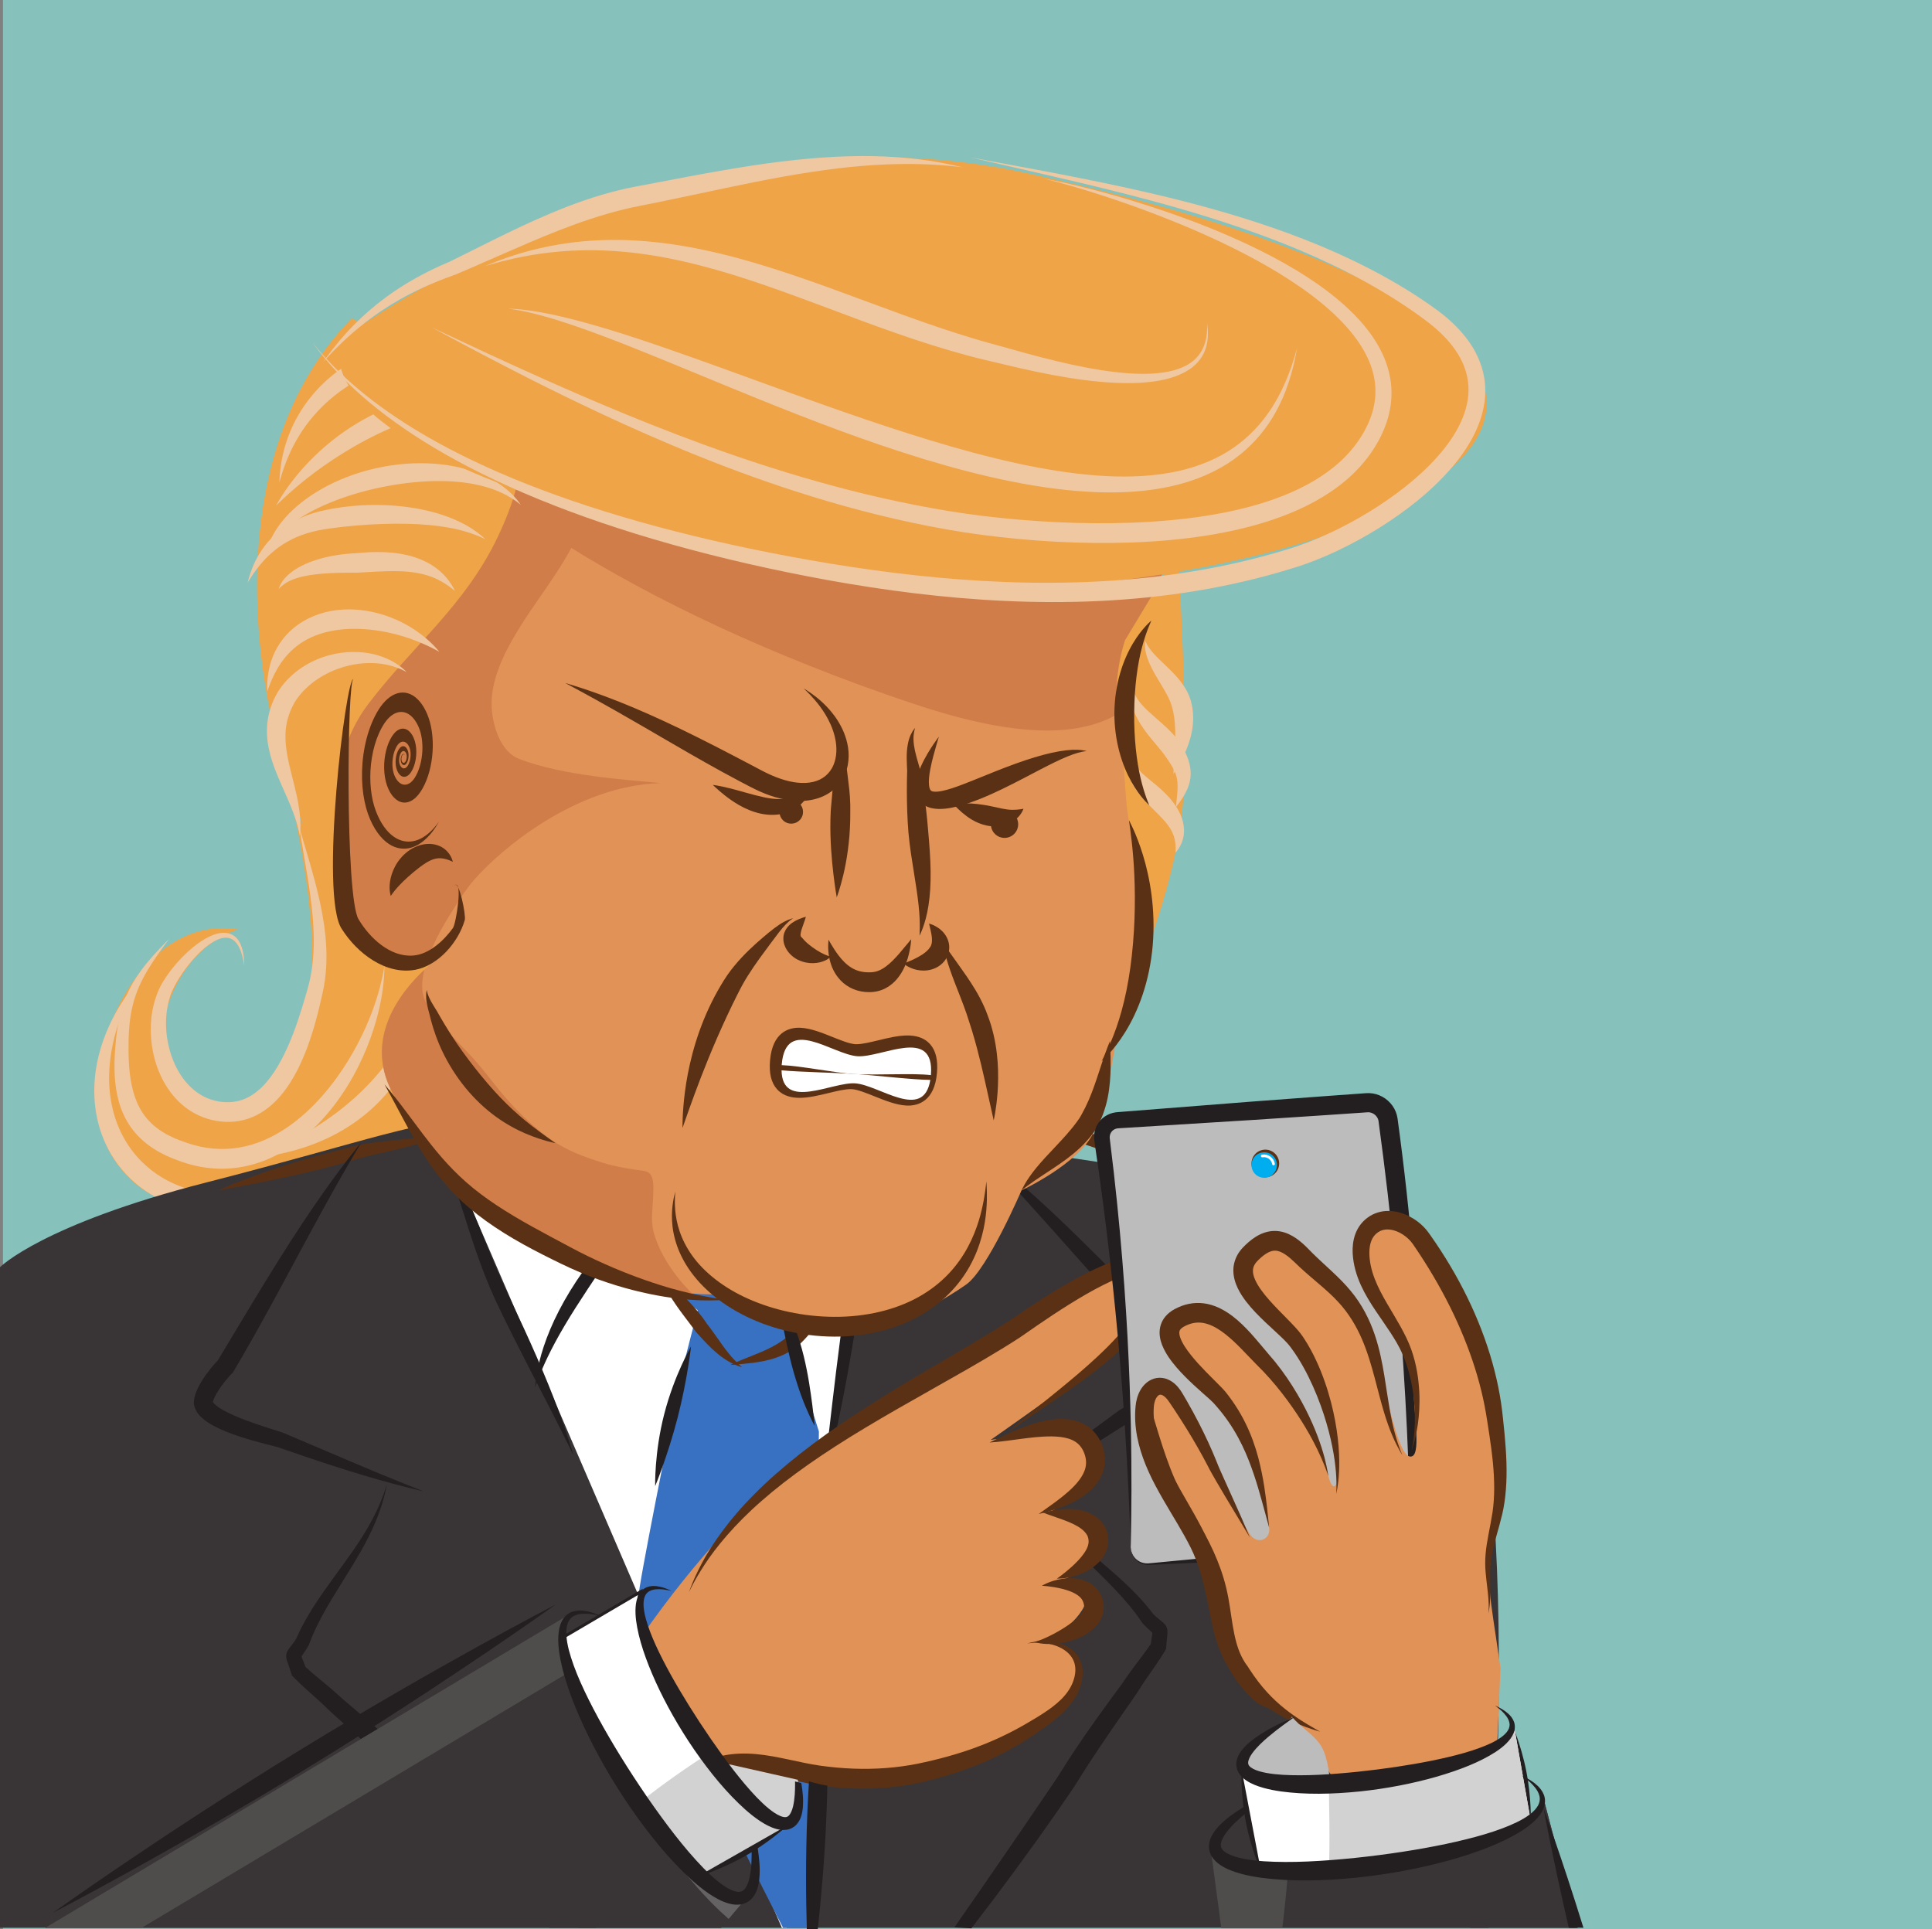 <?xml version="1.0" encoding="UTF-8" standalone="no"?>
<svg
   xmlns:dc="http://purl.org/dc/elements/1.1/"
   xmlns:cc="http://creativecommons.org/ns#"
   xmlns:rdf="http://www.w3.org/1999/02/22-rdf-syntax-ns#"
   xmlns:svg="http://www.w3.org/2000/svg"
   xmlns="http://www.w3.org/2000/svg"
   viewBox="0 0 811.25 810"
   height="810"
   width="811.25"
   xml:space="preserve"
   version="1.1"
   id="svg2"><rect x="0" y="0" width="811.25" height="810" fill="#808080" stroke="none"/><defs
     id="defs6" /><g
     transform="matrix(1.25,0,0,-1.25,0,810)"
     id="g10"><g
       transform="scale(0.1,0.1)"
       id="g12"><path
         id="path14"
         style="fill:#86c1bc;fill-opacity:1;fill-rule:nonzero;stroke:none"
         d="m 10,0 6480,0 0,6480 L 10,6480 10,0 Z" /><path
         id="path16"
         style="fill:#eea447;fill-opacity:1;fill-rule:nonzero;stroke:none"
         d="m 988.547,3746.83 c 54.153,-250.73 115.773,-657.91 -30.52,-890.92 -88.828,-141.49 -371.355,-122.87 -406.39,67.25 -35.383,191.95 97.883,392.68 249.617,434.5 -366.805,60.44 -582.305,-521.1 -420.711,-768.38 266.738,-408.2 827.297,97.65 1094.687,90.06 -27.38,199.46 65.17,399.69 -12.42,584.13 -77.34,183.89 -351.3,324.69 -474.263,483.36 l 0,0" /><path
         id="path18"
         style="fill:#efc7a0;fill-opacity:1;fill-rule:nonzero;stroke:none"
         d="m 1196.93,2613.53 c -0.11,0.13 -14.97,-14.78 -44.44,-38.99 -29.51,-24.1 -73.74,-57.87 -134.75,-90.67 -60.842,-32.31 -139.478,-64.33 -233.631,-73.77 -46.859,-4.62 -97.406,-3.3 -148.617,7.67 -51.117,10.86 -102.84,31.69 -149.152,63.75 -46.36,31.96 -84.422,73.47 -111.637,118.81 -27.344,45.37 -44,94.21 -51.906,141.3 -8,47.18 -7.559,92.61 -2.313,133.91 5.215,41.36 15.297,78.69 26.942,111.49 23.625,65.69 53.179,113.32 74.512,144.88 21.671,31.49 35.519,47.33 35.386,47.43 0.153,-0.06 -10.258,-18.43 -26.152,-52.65 -15.586,-34.23 -36.785,-84.7 -51.133,-149.09 -14.125,-63.99 -20.93,-143.15 -1.101,-224.51 9.816,-40.49 26.437,-81.09 50.835,-118.27 24.344,-37.16 56.516,-70.77 95.184,-97.45 38.648,-26.74 81.637,-45.26 125.262,-56.31 43.664,-11.13 87.894,-14.93 130.203,-13.79 84.922,2.33 161.371,23.95 223.178,47.47 61.98,23.86 110.08,49.87 142.86,68.53 32.8,18.77 50.38,30.4 50.47,30.26" /><path
         id="path20"
         style="fill:#393536;fill-opacity:1;fill-rule:nonzero;stroke:none"
         d="M 1652.3,2727.6 C 1410.7,2722.65 1242.81,2648.68 692.555,2507.92 142.297,2367.18 0,2223.49 0,2223.49 L 0,4.449 l 5001.07,0 c 0,0 146.08,1745.281 -168.12,2183.031 -314.18,437.74 -2642.83,551.16 -3180.65,540.12" /><path
         id="path22"
         style="fill:#ffffff;fill-opacity:1;fill-rule:nonzero;stroke:none"
         d="M 1538.44,2526.57 2626.46,4.449 l 16.35,0 196.71,2127.061 -1301.08,395.06" /><path
         id="path24"
         style="fill:#3871c1;fill-opacity:1;fill-rule:nonzero;stroke:none"
         d="m 2352.32,2111.59 c 0,0 -65.51,-244.79 -80.72,-324.12 -9.8,-51.15 -130.18,-648.53 -126.4,-669.3 C 2196.58,835.629 2630.5,4.449 2630.49,4.449 l 103.55,0 16.81,1667.281 c 0,0 -48.21,149.84 -81.44,280.92 -33.25,131.07 -78.09,243.13 -78.09,243.13 l -239,-84.19" /><path
         id="path26"
         style="fill:#3871c1;fill-opacity:1;fill-rule:nonzero;stroke:none"
         d="M 2205.34,2511.78 2104.8,2389.53 c 0,0 171.73,-258.08 224.7,-300.08 52.96,-42 81.5,-31.55 156.97,-11.52 75.47,20.03 247.27,265.67 247.27,265.67 l -141.31,162.4 -387.09,5.78" /><path
         id="path28"
         style="fill:#5a3114;fill-opacity:1;fill-rule:nonzero;stroke:none"
         d="m 4052.01,2488.72 c -0.04,-0.17 -63.47,23.26 -165.39,61.24 -102.05,37.53 -242.53,89.84 -400.74,133.9 -39.58,10.97 -78.38,20.84 -116.08,29.4 l -56.13,12.37 c -18.49,4.22 -36.5,8.58 -54.01,12.93 -69.99,17.6 -132.22,34.54 -185,46.71 -105.33,25.15 -172.92,30.31 -172.88,30.52 -0.19,-0.21 67.87,6.35 176.97,-7.58 54.41,-6.6 118.69,-18 189.26,-31.26 l 110.95,-20.1 c 38.95,-7.5 78.91,-16.92 119.36,-28.13 80.92,-22.45 156,-49.9 222.91,-77.56 66.89,-27.67 125.72,-55.55 174.63,-79.85 97.68,-48.82 156.06,-82.73 156.15,-82.59" /><path
         id="path30"
         style="fill:#5a3114;fill-opacity:1;fill-rule:nonzero;stroke:none"
         d="m 731.422,2480.76 c 0.016,-0.09 40.398,18.97 107.82,44.02 67.344,25.21 161.808,55.58 266.938,83.76 26.33,7.08 51.84,13.77 76.9,20.09 26.09,6.52 51.19,10.52 74.93,13.66 47.49,6.12 89.63,9.28 124.8,13.74 35.15,4.25 63.33,9.59 82.61,14.62 19.31,4.92 29.79,8.93 29.82,8.79 -0.06,0.12 -9.13,-6.46 -27.28,-15.6 -18.06,-9.26 -45.52,-20.43 -80.42,-30.61 -34.82,-10.32 -76.99,-19.36 -122.62,-29.6 -22.8,-5.18 -46.42,-10.8 -69.95,-17.96 -24.51,-7.45 -50.32,-15.02 -76.67,-22.07 -105.67,-28.32 -202.523,-47.3 -272.741,-61.23 -70.239,-13.75 -114.11,-21.68 -114.137,-21.61" /><path
         id="path32"
         style="fill:#231f20;fill-opacity:1;fill-rule:nonzero;stroke:none"
         d="m 1926.22,1591.94 c -0.14,-0.04 -27.83,57.56 -74.58,149.1 l -82.61,160.49 c -31.03,60.47 -64.96,127.04 -98.71,198.19 -68.05,144.25 -103.82,283.05 -137.51,379.47 -16.4,48.88 -28.39,89.15 -35.36,117.25 -7.01,28.1 -9.63,43.86 -9.72,43.84 0.08,0.02 5.54,-15.02 16.62,-41.54 11.07,-26.6 28.32,-64.33 50.1,-110.98 45.05,-93.71 91.78,-228.1 157.97,-368.16 33.55,-70.72 64.93,-138.73 92.11,-201.25 27.23,-62.5 50.27,-119.55 68.4,-167.93 36.35,-96.76 53.15,-158.54 53.29,-158.48" /><path
         id="path34"
         style="fill:#231f20;fill-opacity:1;fill-rule:nonzero;stroke:none"
         d="m 2763.78,1488 21.1,183.96 c 13.33,113.52 30.71,270.23 55.83,442.83 6.35,43.25 12.88,84.95 19.74,126.07 1.53,10.36 3.98,20.52 6.07,30.62 l 6.49,29.41 13.17,56.66 c 17.64,73.63 34.91,139.4 49.09,194.73 7.07,27.62 13.65,52.77 18.9,74.6 5.09,22.01 9.48,41.43 14.67,56.82 10.09,31.15 22.87,44.69 22.58,44.64 0.23,0.03 -9.99,-15.25 -15.54,-46.47 -2.96,-15.53 -4.76,-34.77 -7.19,-57.5 -2.69,-22.86 -6.37,-48.34 -10.61,-76.74 -8.52,-56.66 -20.14,-123.85 -33.46,-198.11 l -10.2,-56.97 -5.21,-29.37 c -1.6,-9.72 -3.64,-19.46 -4.8,-29.5 -5.42,-40.15 -11.32,-82.65 -17.63,-125.65 -25.12,-172.49 -54.08,-328.09 -78.95,-439.91 -24.65,-111.87 -44.12,-180.1 -44.05,-180.12" /><path
         id="path36"
         style="fill:#231f20;fill-opacity:1;fill-rule:nonzero;stroke:none"
         d="m 1797.32,1819.66 c 0.37,-0.16 1.66,43.4 21.07,111.09 9.65,33.75 24.09,73.21 43.83,115.26 19.72,42.03 44.74,86.6 74.13,131.01 58.95,88.88 122.32,160.94 168.45,212.51 46.41,51.38 76.37,82.26 76.37,82.3 0.03,0 -20.63,-37.89 -57.82,-96.37 -36.92,-58.66 -90.64,-137.37 -148.16,-224.08 -28.72,-43.44 -55.36,-85.04 -78.25,-123.72 -22.88,-38.67 -42.04,-74.39 -56.8,-105.19 -29.59,-61.57 -42.49,-102.96 -42.82,-102.81" /><path
         id="path38"
         style="fill:#5a3114;fill-opacity:1;fill-rule:nonzero;stroke:none"
         d="m 2492.73,1887.53 c 0.01,0.05 -6.14,1.46 -16.89,5.59 -10.69,4.13 -26.01,11.28 -43.23,23.01 -17.29,11.63 -36.19,27.9 -54.93,47.02 -9.41,9.56 -18.82,19.77 -28.32,30.23 l -7.16,7.9 -4.12,4.59 -4.13,5.6 -12.88,17.25 c -17.74,23.38 -35.34,46.23 -50.4,68.19 -15.12,21.9 -27.68,42.88 -36.79,61.3 -18.58,36.94 -22.27,62.58 -22.42,62.37 0.17,0.05 14.61,-20.67 41.58,-49.16 13.42,-14.37 29.85,-30.88 48.05,-49.66 18.14,-18.84 38.13,-39.97 57.11,-64.95 4.74,-6.21 9.26,-12.62 13.55,-19.08 l 1.59,-2.41 0.7,-1.09 c -0.02,0.02 -0.09,0.08 -0.08,0.06 -0.34,0.35 0.77,-1 1.21,-1.57 l 1.74,-2.18 6.73,-8.73 c 8.76,-11.58 16.7,-22.84 24.17,-33.46 14.87,-21.29 28.1,-39.98 40.42,-54.95 24.39,-30.09 44.71,-45.66 44.5,-45.87" /><path
         id="path40"
         style="fill:#5a3114;fill-opacity:1;fill-rule:nonzero;stroke:none"
         d="m 2453.56,1895.04 c -0.01,-0.02 6.45,3.35 18.46,8.7 11.97,5.38 29.61,12.5 51.06,20.98 21.36,8.57 46.62,18.43 71.98,31.93 12.65,6.76 25.3,14.44 37.38,23.4 6.05,4.44 11.92,9.27 17.64,14.38 2.97,2.57 5.53,5.11 8.36,7.85 l 8.65,8.84 c 46.63,48.75 84.93,98.01 109.85,135.86 25.02,37.87 36.55,64.81 36.74,64.72 -0.23,0.18 -0.21,-29.6 -15.81,-74.92 -15.46,-44.97 -46.34,-104.69 -97.23,-157.92 -3.16,-3.29 -6.43,-6.57 -9.81,-9.83 -3.45,-3.24 -7.18,-6.65 -10.82,-9.57 -7.3,-6.04 -14.88,-11.5 -22.6,-16.31 -15.43,-9.68 -31.29,-16.93 -46.57,-22.46 -30.65,-10.98 -58.73,-15.43 -81.98,-18.51 -23.26,-2.95 -42.01,-4.35 -55.03,-5.49 l -20.27,-1.65" /><path
         id="path42"
         style="fill:#231f20;fill-opacity:1;fill-rule:nonzero;stroke:none"
         d="m 2200.8,1488.02 c 0.17,-0.22 -3.26,111.54 30.55,242.23 33.59,130.72 90.11,227.08 89.85,226.97 0.17,-0.18 -11.75,-109.94 -44.76,-238.58 -33.28,-128.51 -75.41,-230.51 -75.64,-230.62" /><path
         id="path44"
         style="fill:#231f20;fill-opacity:1;fill-rule:nonzero;stroke:none"
         d="m 2736.79,1690.32 c 0.08,0.01 -13.69,23.57 -30.52,63.86 -16.98,40.19 -36.27,97.1 -51.83,160.49 -15.54,63.39 -26.01,121.13 -34.62,163.28 l -13.76,68.82 c -0.14,-0.06 16.07,-22.05 35.76,-61.23 19.87,-39.05 42.11,-95.61 57.81,-159.68 15.72,-64.07 23.5,-122.85 29.12,-165.65 5.43,-42.8 8.1,-69.86 8.04,-69.89" /><path
         id="path46"
         style="fill:#5a3114;fill-opacity:1;fill-rule:nonzero;stroke:none"
         d="m 2812.71,2218.79 c -0.15,-0.09 -11.27,20.2 -33,48.04 -21.56,28.1 -54.09,63.39 -90.29,102.8 -36.11,39.44 -68.54,76.68 -91.62,104.66 -23.17,27.91 -36.81,46.48 -36.77,46.52 -0.03,-0.08 20.94,-9.57 52.09,-29 31.02,-19.48 72.52,-49.14 110.68,-90.79 38.21,-41.52 64.14,-87.58 76.39,-123.14 12.62,-35.66 12.33,-59.25 12.52,-59.09" /><path
         id="path48"
         style="fill:#231f20;fill-opacity:1;fill-rule:nonzero;stroke:none"
         d="m 1423.15,1470.42 c 0.11,0.2 -100.78,21.48 -259.52,71.51 -39.68,12.43 -82.98,26.55 -129.25,42.16 l -71.575,24.49 -18.215,6.33 -9.195,3.21 -2.227,0.76 -1.527,0.4 -4.45,1.2 -39.109,10 c -26.809,6.95 -54.387,14.62 -82.453,23.85 -28.086,9.35 -56.66,19.78 -85.742,35 -14.528,7.85 -29.282,16.45 -44.082,30.45 -3.676,3.49 -7.364,7.55 -10.887,12.26 -0.887,1.19 -1.766,2.33 -2.609,3.67 -0.899,1.38 -2.137,3.3 -3,4.9 -1.864,3.29 -3.446,6.7 -4.782,10.23 -1.265,3.53 -2.207,7.18 -3.109,10.83 -0.332,3.71 -0.246,7.5 0.023,11.28 0.141,1.9 0.293,3.72 0.614,5.79 l 0.91,5.34 c 0.609,2.63 1.191,5.39 1.933,7.82 5.809,19.95 14.379,35.25 23.415,50.12 9.148,14.69 19.089,28.34 29.792,41.52 5.356,6.59 10.864,13.01 16.68,19.34 l 4.438,4.76 2.015,2.08 0.012,0 0.02,0.02 0.875,1.44 3.007,5 23.914,39.71 46.7,77.81 c 30.656,51.04 60.367,100.31 89.093,147.06 57.391,93.55 111.031,176.89 158.091,245.52 93.95,137.52 160.72,216.08 160.45,216.21 0.25,-0.16 -53.31,-88.01 -132.98,-233.11 -39.97,-72.5 -86.35,-159.41 -138.416,-255.82 -26.066,-48.18 -53.606,-98.75 -82.844,-150.85 -14.629,-26.07 -29.652,-52.52 -45.172,-79.26 l -23.633,-40.29 -2.996,-5.05 -2.144,-3.61 c -1.055,-1.62 -1.856,-3.44 -3.121,-4.91 l -6.172,-6.36 -3.586,-3.86 c -4.801,-5.26 -9.555,-10.83 -14.168,-16.51 -9.238,-11.35 -17.852,-23.15 -25.313,-34.92 -7.351,-11.63 -13.761,-23.89 -16.64,-33.57 -0.418,-1.24 -0.594,-2.25 -0.918,-3.34 -0.117,-0.75 -0.094,-0.48 -0.078,-0.35 0.019,0.18 0,0.11 -0.008,0.09 -0.039,-0.04 -0.074,-0.11 -0.078,-0.17 l -0.004,-0.13 c 0.051,-0.07 -0.133,0.26 -0.027,0.02 0.128,-0.3 0.433,-0.66 0.664,-1.01 1.007,-1.4 2.355,-3.07 4.132,-4.84 7.032,-7.15 18.086,-14.63 29.614,-21.15 23.402,-13.21 49.648,-24.09 75.578,-33.95 26.058,-9.82 52.246,-18.51 78.09,-26.78 l 38.91,-12.4 5.117,-1.72 3.219,-1.12 2.422,-1.01 9.308,-3.9 18.407,-7.76 69.517,-29.55 124.67,-53.09 c 152.39,-64.9 248.45,-101.59 248.4,-101.79" /><path
         id="path50"
         style="fill:#231f20;fill-opacity:1;fill-rule:nonzero;stroke:none"
         d="m 2002.65,4.449 -231.22,207.199 -172.54,155.954 -90.86,82.859 -46.15,42.23 -23.2,21.25 c -8.04,7.071 -14.48,14.207 -22.54,21.95 -67.58,66.718 -136.89,127.89 -203.94,185.14 l -49.8,42.379 c -8.56,7.32 -15.37,12.692 -23.1,20.32 -8.2,7.629 -16.43,14.829 -24.61,21.872 -16.38,14 -32.59,27.148 -48.19,40.128 l -22.85,19.36 -17.09,15.16 -12.27,31.109 c -0.72,1.68 -1.5,2.711 -1.25,4.289 0.16,0.711 0.53,1.332 0.9,1.981 l 0.64,1.019 2.83,3.981 c 3.93,5.519 7.75,11.281 11.28,16.992 l 5.15,8.578 3.39,5.86 2.32,6.011 c 4.21,11.149 8.72,22.102 13.45,32.828 18.95,42.932 41.38,82.402 63.58,119.272 44.84,73.52 87.17,137.96 116.08,194.66 29.47,56.45 46.38,104.12 55.44,137.08 9.1,33.01 11.47,51.24 11.67,51.18 -0.19,0.08 -4.67,-17.79 -16.98,-49.42 -12.27,-31.6 -33.33,-76.54 -66.89,-129.23 -33.07,-53.07 -79.42,-112.8 -129.95,-184.37 -25.04,-35.95 -50.84,-75.28 -73.58,-119.83 -5.68,-11.14 -11.14,-22.599 -16.319,-34.381 l -0.938,-2.129 -0.258,-0.492 -1.441,-2.117 -4.891,-7.25 c -3.32,-4.793 -6.714,-9.391 -10.371,-14.012 l -2.879,-3.629 -5.039,-6.64 c -3.277,-4.559 -5.98,-9.391 -7.48,-14.711 -3.242,-10.68 -0.109,-22.289 3.695,-32.668 l 6.426,-18.539 7.867,-24.16 c 13.571,-13.711 18.598,-18.653 26.678,-26.321 7.58,-7.152 15.27,-14.179 22.99,-21.152 l 46.19,-41.437 c 7.56,-6.973 15.04,-13.961 22.22,-21.09 7.18,-7.61 16.82,-15.981 24.46,-22.891 l 48.6,-43.629 c 65.46,-58.633 132.73,-119.633 198.98,-185.043 7.4,-7.09 15.39,-15.738 23.37,-22.699 l 23.84,-21.648 47.2,-42.481 c 31.14,-27.902 62.13,-55.039 92.62,-81.66 61.12,-53.09 120.73,-103.5 177.96,-151 83.82,-69.402 137.44,-110.27 208.54,-166.012 l 58.26,0" /><path
         id="path52"
         style="fill:#231f20;fill-opacity:1;fill-rule:nonzero;stroke:none"
         d="m 3343.49,1440.26 c -0.18,0.15 93.07,44.2 235.94,129.57 35.72,21.27 74.57,45.02 115.98,70.92 l 63.98,40.39 16.26,10.36 8.2,5.25 2,1.25 1.38,0.74 4.05,2.19 35.75,18.79 c 24.46,12.97 49.53,26.79 74.69,42.26 25.16,15.61 50.57,32.35 75.33,53.89 12.33,10.98 24.69,22.76 35.84,39.8 2.77,4.27 5.42,9.06 7.77,14.45 0.59,1.37 1.16,2.68 1.68,4.19 0.55,1.55 1.33,3.69 1.8,5.45 1.05,3.63 1.78,7.32 2.29,11.07 0.41,3.71 0.47,7.48 0.5,11.26 -0.52,3.67 -1.5,7.35 -2.61,10.96 -0.6,1.81 -1.16,3.54 -1.96,5.49 l -2.11,4.99 c -1.21,2.42 -2.42,4.96 -3.69,7.16 -10.27,18.05 -22.15,30.95 -34.36,43.33 -12.31,12.18 -25.13,23.18 -38.59,33.51 -6.74,5.18 -13.59,10.16 -20.7,14.97 l -5.43,3.6 -2.44,1.56 -0.01,0.01 -0.03,0 -1.17,1.19 -4.1,4.17 -32.44,33.1 -63.43,64.91 c -41.61,42.56 -81.91,83.63 -120.68,122.48 -77.47,77.73 -148.92,146.41 -210.58,202.31 -123.21,112.05 -206.33,173.06 -206.11,173.24 -0.19,-0.21 72.23,-73.3 183.3,-196.03 55.64,-61.31 120.87,-135.12 193.81,-216.9 36.51,-40.84 74.99,-83.66 115.5,-127.6 20.24,-21.97 40.98,-44.23 62.26,-66.66 l 32.31,-33.73 4.08,-4.22 2.92,-3.02 c 1.42,-1.33 2.61,-2.91 4.17,-4.05 l 7.48,-4.76 4.38,-2.93 c 5.9,-4.01 11.81,-8.33 17.6,-12.79 11.63,-8.91 22.73,-18.4 32.71,-28.12 9.83,-9.62 18.91,-20.06 23.96,-28.82 0.69,-1.1 1.1,-2.05 1.67,-3.04 0.26,-0.69 0.18,-0.43 0.13,-0.32 -0.06,0.18 -0.02,0.12 0,0.1 0.05,-0.03 0.1,-0.09 0.11,-0.17 l 0.03,-0.11 c -0.03,-0.09 0.08,0.28 0.04,0.03 -0.07,-0.32 -0.28,-0.73 -0.42,-1.13 -0.65,-1.6 -1.57,-3.54 -2.9,-5.67 -5.2,-8.58 -14.21,-18.42 -23.93,-27.42 -19.7,-18.26 -42.73,-34.92 -65.68,-50.51 -23.08,-15.58 -46.54,-30.1 -69.77,-44.12 l -35,-21.04 -4.57,-2.87 -2.88,-1.83 -2.12,-1.55 -8.14,-5.95 -16.11,-11.8 -60.82,-44.82 -109.01,-80.49 c -133.25,-98.37 -218.23,-156.28 -218.11,-156.47" /><path
         id="path54"
         style="fill:#231f20;fill-opacity:1;fill-rule:nonzero;stroke:none"
         d="m 3917.08,1017.92 c -2.69,4.82 -6.44,8.89 -10.69,12.58 l -6.42,5.29 -3.66,2.87 c -4.61,3.65 -8.99,7.33 -13.32,11.23 l -6.43,5.92 -1.89,1.74 -0.37,0.41 -1.4,1.85 c -7.76,10.27 -15.73,20.14 -23.82,29.67 -32.44,38.09 -66.64,70.39 -99.31,99.57 -65.71,57.95 -124.59,105.33 -169.07,149.32 -44.82,43.51 -75.7,82.37 -94.94,110.27 -19.3,27.93 -27.77,44.27 -27.95,44.15 0.18,0.1 6.69,-17.09 23.19,-47.1 16.42,-29.98 43.9,-72.44 85.64,-120.54 41.23,-48.48 97.32,-101.39 157.93,-162.54 30.13,-30.74 61.08,-63.95 89.45,-101.33 7.08,-9.36 13.99,-18.97 20.67,-28.84 l 3.64,-5.3 4.66,-4.91 6.99,-7.18 c 4.77,-4.73 9.81,-9.43 14.91,-13.91 l 3.67,-3.218 0.85,-0.84 c 0.52,-0.551 1.02,-1.062 1.35,-1.723 0.6,-1.457 0.09,-2.66 -0.23,-4.468 l -4.74,-33.09 -13.11,-18.711 -17.78,-24.11 c -12.17,-16.238 -24.89,-32.781 -37.59,-50.199 -6.33,-8.742 -12.7,-17.64 -18.88,-26.961 -5.77,-9.199 -11.15,-16.019 -17.8,-25.109 l -38.64,-52.742 C 3670,688.762 3616.7,613.211 3566.41,532.691 c -6.06,-9.39 -10.68,-17.839 -16.86,-26.589 l -17.67,-26.043 -35.12,-51.75 L 3427.52,326.691 3295.72,135.07 3206,5.93 c 19.06,-1.02 38.1,-2.09 57.15,-3.238 24.96,32.34 50.51,65.769 76.71,100.539 44.7,59.442 91.03,122.27 138.23,188.051 23.49,32.949 47.38,66.52 71.22,100.86 l 36.1,52.25 18.16,26.57 c 6.17,8.621 11.95,18.879 17.51,27.488 49.31,78.949 100.66,153.84 150.8,226.051 l 37.18,53.691 c 5.84,8.457 13.28,18.848 18.5,27.911 5.35,8.617 11.02,17.148 16.75,25.668 l 35.34,50.992 c 5.92,8.558 11.77,17.179 17.5,25.886 6.07,9.332 9.83,15.313 19.86,31.793 l 2.07,25.309 1.96,19.512 c 1.3,11 1.66,23.008 -3.96,32.658" /><path
         id="path56"
         style="fill:#efc7a0;fill-opacity:1;fill-rule:nonzero;stroke:none"
         d="m 1291.48,3236.96 c -0.25,0.04 0.99,-26.83 -5.1,-75.21 -6.19,-48.21 -20.57,-118.11 -53.56,-199.75 -16.51,-40.77 -37.64,-84.37 -64.96,-128.79 -27.35,-44.35 -60.87,-89.69 -102.82,-132.07 -41.89,-42.18 -92.591,-81.77 -153.399,-109.67 -60.414,-28.04 -131.832,-42.69 -203.465,-35.56 -35.738,3.38 -70.348,11.62 -102.746,23.32 l -23.274,8.78 c -7.972,3.11 -15.851,6.52 -23.621,10.12 -15.547,7.27 -30.676,15.52 -45.051,25 -28.765,18.85 -54.507,42.88 -73.964,70.53 -19.653,27.57 -32.747,58.15 -40.969,88.09 -16.149,60.39 -15.391,117.6 -12.199,169.29 3.503,51.36 10.195,100.4 23.519,143.3 13,43.06 32.109,79.38 51.707,108.4 19.617,29.12 39.149,51.75 55.324,69.87 32.664,35.95 52.067,54.35 51.95,54.46 0.148,-0.08 -16.25,-21.36 -43.786,-60.88 -26.691,-39.57 -66.785,-98.29 -82.972,-180.07 -8.446,-40.76 -10.707,-86.42 -10.301,-136.43 0.609,-49.4 4.125,-102.3 20.473,-151.73 8.257,-24.58 19.851,-47.99 35.843,-68.5 15.871,-20.56 36.094,-38.2 59.664,-52.71 11.77,-7.27 24.368,-13.76 37.571,-19.55 6.613,-2.89 13.344,-5.65 20.246,-8.21 l 21.711,-7.75 c 28.047,-9.65 57.289,-16.31 87.133,-19.14 59.73,-5.83 118.671,5.04 171.484,27.58 52.973,22.41 99.898,55.48 140.322,92.02 40.5,36.63 74.76,76.82 103.83,116.75 29.05,40.01 52.92,79.86 72.56,117.46 39.26,75.33 61.39,141.45 73.55,187.82 12.09,46.5 15.07,73.3 15.3,73.23" /><path
         id="path58"
         style="fill:#efc7a0;fill-opacity:1;fill-rule:nonzero;stroke:none"
         d="m 820.48,3236.2 c -0.074,-0.03 -0.89,7.13 -3.667,20.44 -1.426,6.63 -3.399,14.81 -6.547,24.1 -3.203,9.19 -7.536,19.77 -14.719,29.54 -7.106,9.72 -17.699,18.17 -31.09,19.64 -13.336,1.7 -28.656,-2.94 -43.629,-11.11 -30.121,-16.6 -59.887,-45.44 -87.801,-80.27 -13.902,-17.5 -27.402,-36.78 -39.449,-57.63 -5.98,-10.41 -11.613,-21.25 -16.316,-32.27 -2.336,-5.51 -4.434,-11.07 -6.09,-16.5 l -2.5,-9 c -1,-3.32 -1.848,-6.43 -2.563,-9.4 -12.125,-48.38 -11.289,-104.39 3.321,-158.86 14.535,-54.11 43.988,-108.19 89.867,-142.32 22.808,-16.96 49.398,-28.45 78.164,-32.8 29.043,-4.54 57.977,-2.05 84.519,9.14 26.665,10.97 50.387,30.17 70.711,53.28 20.395,23.08 37.489,49.88 52.368,77.61 29.668,55.75 50.761,115.08 68.691,172.47 4.45,14.36 8.72,28.65 12.83,42.83 l 6.09,21.22 c 1.97,6.91 3.74,13.43 5.39,20.15 6.56,26.74 10.71,53.44 13.15,79.54 4.81,52.27 2.89,102.09 -1.06,147.52 -4.02,45.47 -10.11,86.7 -15.82,122.92 l -15.57,93.02 c -8.72,51.14 -12.7,79.58 -12.7,79.57 l 22.83,-77.22 c 7.34,-24.87 16.37,-55.28 26.01,-90.97 9.59,-35.67 19.89,-76.64 28.21,-122.91 8.23,-46.23 14.6,-97.96 13.49,-154.45 -0.61,-28.23 -3.14,-57.57 -8.57,-87.57 -1.34,-7.44 -2.94,-15.14 -4.57,-22.48 l -4.93,-21.82 c -3.37,-14.69 -6.94,-29.57 -10.79,-44.63 -15.56,-60.19 -34.94,-123.55 -66.14,-186.42 -15.76,-31.31 -34.545,-62.62 -59.276,-91.51 -24.554,-28.71 -55.933,-55.43 -94.781,-71.56 -38.691,-16.44 -82.059,-19.44 -120.719,-12.62 -39.222,6.47 -76.371,23.5 -106.273,47.2 -30.086,23.64 -53.145,53.17 -70.242,84.01 -17.118,30.96 -28.473,63.42 -35.442,95.69 -13.699,64.55 -10.719,128.66 7.617,184.78 1.168,3.6 2.344,6.94 3.524,10 l 3.664,10.19 c 2.801,7.16 5.93,13.78 9.219,20.14 6.597,12.7 13.859,24.22 21.379,35.15 15.074,21.78 31.218,41.05 47.726,58.41 33.164,34.36 67.5,62.02 103.875,77.42 18.031,7.43 37.578,11.55 55.496,7.22 8.863,-2.12 16.766,-6.43 22.86,-11.74 6.144,-5.31 10.609,-11.43 14.05,-17.42 6.77,-12.09 9.793,-23.67 11.907,-33.57 2.019,-9.97 2.921,-18.46 3.461,-25.29 1,-13.7 0.761,-20.87 0.835,-20.86" /><path
         id="path60"
         style="fill:#efc7a0;fill-opacity:1;fill-rule:nonzero;stroke:none"
         d="m 866.266,2592.59 c -0.254,0.41 45.375,19 113.656,54.88 68.068,36.07 157.888,91.22 238.528,170.55 40.39,39.57 74.79,81.23 102.81,122.02 28.04,40.8 49.95,80.44 66.71,114.95 16.8,34.49 28.61,63.74 36.6,84.12 l 12.13,31.95 c -0.07,0 -0.11,-12.22 -2.02,-34.31 -1.97,-22.05 -5.87,-54.06 -15.42,-92.99 -9.51,-38.89 -24.93,-84.79 -49.87,-132.56 -24.84,-47.67 -59.7,-96.93 -104.4,-140.68 -44.71,-43.77 -94.27,-77.5 -141.68,-102.17 -47.48,-24.73 -92.69,-40.92 -131.048,-51.76 -76.957,-21.35 -126.117,-23.49 -125.996,-24" /><path
         id="path62"
         style="fill:#e19257;fill-opacity:1;fill-rule:nonzero;stroke:none"
         d="m 1754.62,4996.41 c 0,0 -149.43,-572.44 -461.11,-729.12 -311.69,-156.67 -154.47,-395.73 -152.47,-462.11 2,-66.37 -62.54,-491.58 109.93,-532.95 172.48,-41.36 221.54,-10.44 221.54,-10.44 0,0 -299.98,-210.51 -145.2,-467.76 154.77,-257.25 377.22,-479.28 656.93,-579.04 279.72,-99.77 435.39,-81.46 435.39,-81.46 0,0 125.69,-99.57 313.47,-103.47 187.78,-3.92 342.25,34.31 342.25,34.31 0,0 98.87,50.27 170.61,101.07 71.75,50.79 185.5,316.02 185.5,316.02 0,0 191.78,89.23 241.47,193.45 49.67,104.21 81.89,352.34 81.89,352.34 0,0 62.5,35.85 97.61,210.86 35.14,175.03 -18.88,311.45 -26.83,416.68 -7.97,105.24 -59.64,228.33 -39.84,365.9 19.81,137.58 141.06,629.59 141.06,629.59 l -2172.2,346.13" /><path
         id="path64"
         style="fill:#d07d49;fill-opacity:1;fill-rule:nonzero;stroke:none"
         d="m 2071.54,4549.53 c 182.68,-102.62 372.48,-192.46 566.02,-272.62 111.85,-46.31 224.95,-89.65 339.25,-129.54 98.3,-34.3 197.17,-67.51 298.85,-90.45 169.53,-38.22 384.95,-61.41 527.5,58.52 32.59,159.45 95.38,419.06 116.51,505.65 -2.64,10.61 -5.38,21.19 -8.38,31.66 l -2156.67,343.66 c 0,0 -21.94,-84 -66.5,-196.42 120.55,-93.79 250.49,-175.8 383.42,-250.46" /><path
         id="path66"
         style="fill:#d07d49;fill-opacity:1;fill-rule:nonzero;stroke:none"
         d="m 2268.99,2199.03 c -31.42,41.98 -58.34,88.73 -72.54,139.51 -11.77,42.05 -3.09,87.9 -2.04,130.76 0.48,20.12 3.04,51.72 -11.55,68.3 -9.52,10.83 -34.34,11.02 -47.67,13.07 -37.51,5.83 -72.46,11.82 -108.76,23.04 -62.6,19.37 -123.03,41.28 -176.77,79.56 -51.9,36.96 -98.52,80.72 -141.12,128.03 -42.22,46.93 -78.32,99.08 -120.77,145.62 -34.96,38.31 -72.79,74.05 -106.13,113.82 -25.74,30.7 -58.15,69.38 -62.55,111.05 -2.5,23.57 0.43,47.31 6.13,70.46 -77.63,-72.67 -212.6,-237.61 -97.91,-428.22 154.77,-257.25 377.22,-479.28 656.93,-579.04 229.8,-81.97 323.21,-88.53 349.25,-88.26 -23.49,22.38 -45.18,46.5 -64.5,72.3" /><path
         id="path68"
         style="fill:#d07d49;fill-opacity:1;fill-rule:nonzero;stroke:none"
         d="m 1443.06,3275.97 c 19.61,48.22 44.79,94.11 72.46,138.13 23.68,37.68 48.05,77.16 77.38,110.8 86.01,98.71 338.62,316.16 625.76,324.61 -110.88,11.31 -322.95,23.38 -473.75,80.69 -56.91,21.63 -84.03,92.86 -91.82,155.51 -12.78,102.67 43.23,207.7 95.71,291.62 74.92,119.82 172.04,230.76 215.49,367.5 16.58,52.21 27.83,107.18 14.17,161.48 -2.77,11.05 -6.39,21.78 -10.73,32.17 l -213.11,57.93 c 0,0 -149.43,-572.44 -461.11,-729.12 -311.69,-156.67 -154.47,-395.73 -152.47,-462.11 2,-66.37 -62.54,-491.58 109.93,-532.95 93.21,-22.36 150.33,-23.58 183.18,-20.01 2.8,8.05 5.75,16.01 8.91,23.75" /><path
         id="path70"
         style="fill:#eea447;fill-opacity:1;fill-rule:nonzero;stroke:none"
         d="m 3779.2,4329.37 c 0,0 -49.92,-139.91 -19.81,-297.89 30.1,-157.99 6.37,-293.76 69.7,-434.56 63.35,-140.79 -2.83,-377.71 -2.83,-377.71 0,0 123.31,297.51 146.49,550.24 23.21,252.74 -15.89,855.02 -15.89,855.02 l -177.66,-295.1" /><path
         id="path72"
         style="fill:#eea447;fill-opacity:1;fill-rule:nonzero;stroke:none"
         d="M 1181.79,5410.8 C 685.094,4904.93 839.758,3937.71 1170.3,3397.33 c -40.43,238.68 -90.41,509.25 65.33,715.79 147.02,194.99 324.23,329.09 435.52,561.35 236.73,494.08 -110.92,531.99 -489.36,736.33 l 0,0" /><path
         id="path74"
         style="fill:#efc7a0;fill-opacity:1;fill-rule:nonzero;stroke:none"
         d="m 938.5,4859.12 c 0.152,-0.01 -0.148,16.75 3.504,47.06 3.832,30.17 11.898,74.35 33.465,125.86 21.344,51.3 57.311,109.75 111.901,161.53 54.18,51.92 126.69,95.95 208.87,122.41 20.45,6.67 41.27,12.14 61.43,16.5 20.59,4.61 41.59,7.77 61.95,9.61 40.87,3.73 80.34,2.4 117.36,-2.3 74.11,-9.46 138.14,-33.25 186.37,-61.62 48.52,-28.34 80.7,-60.87 99.59,-84.89 18.98,-24.19 26.08,-39.5 26.31,-39.33 -0.17,-0.22 -10.93,12.92 -33.76,32.09 -22.76,19.07 -58.42,43.3 -106.78,62.28 -95.86,38.16 -244.34,55.23 -391.93,4.4 -74.08,-23.91 -139.9,-59.28 -192.45,-101.37 -52.76,-41.9 -92.06,-90 -119.25,-134.43 -27.369,-44.46 -43.205,-84.81 -52.947,-113.07 -9.621,-28.38 -13.5,-44.79 -13.633,-44.73" /><path
         id="path76"
         style="fill:#efc7a0;fill-opacity:1;fill-rule:nonzero;stroke:none"
         d="m 927.324,4781.57 c 0.344,-0.36 24.028,48.97 81.756,116.13 28.84,33.4 66.34,70.9 112.78,107.1 46.37,36.19 101.76,71.12 164.71,98.37 62.89,27.29 127.17,43.82 186.56,50.04 59.43,6.41 113.64,2.41 157.48,-6.49 43.99,-8.84 77.59,-22.18 99.85,-32.56 22.28,-10.52 33.62,-17.91 33.68,-17.79 -0.02,-0.12 -13.13,3.47 -36.85,7.89 -23.71,4.32 -58.11,9.13 -100.18,9.4 -42.05,0.32 -91.67,-4.1 -145.16,-15.86 -53.51,-11.63 -110.82,-30.45 -168.96,-55.65 -116.4,-50.41 -213.97,-115.71 -280.92,-168.46 -67.015,-52.92 -104.472,-92.48 -104.746,-92.12" /><path
         id="path78"
         style="fill:#efc7a0;fill-opacity:1;fill-rule:nonzero;stroke:none"
         d="m 896.199,4630.09 c 0.188,-0.08 2.574,13.57 12.817,36.72 10.254,22.98 29.644,55.2 61.879,88 31.985,32.91 76.245,66.18 130.055,93.96 53.75,27.83 116.96,50.39 185.52,63.32 68.54,12.95 135.78,14.94 196.09,8.06 60.35,-6.78 113.67,-22.76 154.95,-43.05 41.49,-20.14 70.36,-44.27 87.59,-62.57 17.32,-18.43 24.17,-30.46 24.34,-30.31 -0.1,-0.18 -10.34,9.27 -30.93,22.26 -20.55,12.97 -51.93,28.55 -92.83,39.55 -40.82,11.18 -90.89,17.85 -146.59,18.13 -55.71,0.33 -117.01,-5.46 -180.3,-17.41 -126.66,-23.68 -236.94,-68.21 -306.294,-117.23 -34.93,-24.16 -59.469,-49.12 -74.601,-68.12 -15.102,-19.06 -21.547,-31.44 -21.696,-31.31" /><path
         id="path80"
         style="fill:#efc7a0;fill-opacity:1;fill-rule:nonzero;stroke:none"
         d="m 831.887,4522.96 c 0.129,-0.04 2.562,12.57 10.144,34.72 7.875,21.93 20.961,54.05 47.293,88.66 13.078,17.29 29.66,34.87 49.832,51.25 20.223,16.28 44.129,31.12 70.884,43.04 26.53,11.99 56.66,20.98 86.64,26.85 29.92,6.15 61.1,10.63 93.19,13.35 128.35,11.06 246.45,-9.11 325.14,-41 39.5,-15.67 68.97,-33.67 87.73,-47.72 18.83,-14.04 27.54,-23.55 27.64,-23.42 -0.01,-0.45 -45.63,25.57 -124.57,39.2 -78.68,14.42 -189.33,17.04 -310.33,6.68 -30.23,-2.56 -59.68,-5.79 -87.86,-9.78 -28.19,-3.77 -53.44,-8.95 -77.48,-16.54 -47.812,-14.78 -87.128,-38.69 -116.417,-64.51 -29.504,-25.67 -49.305,-52.14 -62.422,-70.76 -12.91,-18.85 -19.313,-30.1 -19.414,-30.02" /><path
         id="path82"
         style="fill:#efc7a0;fill-opacity:1;fill-rule:nonzero;stroke:none"
         d="m 935.805,4501.02 c 0.215,-0.15 1.777,9.28 11.281,24 9.367,14.69 28.144,33.38 55.664,48.8 27.38,15.6 62.62,28.34 102.3,36.71 19.86,4.2 40.85,7.35 62.66,9.33 l 16.5,1.27 8.35,0.46 3.31,0.17 3.43,0.35 c 10.29,1.02 22.01,1.95 33.29,2.57 45.68,2.58 90.93,0.55 131.7,-8.6 40.77,-8.91 76.28,-25.55 101.48,-44.77 25.46,-19.09 40.88,-39.37 50.05,-53.58 9.13,-14.36 12.59,-22.98 12.7,-22.94 -0.06,-0.09 -7.03,6.21 -20.27,15.82 -13.25,9.51 -33,22.06 -58.77,31.71 -25.72,9.85 -57.31,16.23 -93.3,18.24 -35.98,2.15 -76.36,0.18 -119.9,-2.28 l -32.79,-1.79 -4.69,-0.23 -4.82,0 -7.78,0.05 -15.36,-0.01 c -20.31,-0.09 -39.87,-0.5 -58.42,-1.39 -37.1,-1.76 -70.23,-5.46 -97.21,-11.91 -27.007,-6.31 -47.636,-15.84 -60.593,-25.14 -13.012,-9.25 -18.699,-17.03 -18.812,-16.84" /><path
         id="path84"
         style="fill:#efc7a0;fill-opacity:1;fill-rule:nonzero;stroke:none"
         d="m 897.938,4157.29 c 0.093,0 -0.946,10.41 -0.125,29.46 1,18.97 3.781,47.01 15.871,80.45 11.914,33.13 34.675,72.06 72.785,103.44 37.681,31.58 89.521,53.51 144.611,59.94 55.24,6.69 107.61,-0.98 152.08,-14.41 44.64,-13.55 81.76,-32.97 110.49,-52.09 28.79,-19.16 49.28,-38 62.56,-51.57 13.26,-13.65 19.55,-22.02 19.61,-21.96 -0.14,-0.51 -36.13,22.19 -97.13,43.83 -30.47,10.7 -67.24,20.85 -108.15,27.12 -40.84,6.22 -85.92,8.61 -131.38,3.08 -45.45,-5.45 -86.55,-18.98 -119.73,-39.34 -33.317,-20.18 -58.43,-47.06 -76.067,-73.01 -17.722,-25.99 -28.465,-50.51 -35.39,-67.65 -6.825,-17.28 -9.961,-27.33 -10.035,-27.29" /><path
         id="path86"
         style="fill:#efc7a0;fill-opacity:1;fill-rule:nonzero;stroke:none"
         d="m 1007.19,3671.32 c -0.14,-0.04 -1.98,13.28 -8.186,36.18 -6.137,22.97 -17.594,54.92 -34.707,93.54 -8.457,19.37 -18.184,40.52 -28.125,63.96 -9.871,23.43 -20.082,49.19 -27.981,78.22 -7.804,28.94 -13.195,61.62 -11.105,96.47 1.894,34.76 11.977,70.88 29.031,103.16 4.059,7.84 9.141,16.66 14.723,24.36 5.23,7.45 10.879,14.52 16.758,21.25 11.734,13.49 24.629,25.45 38.054,36.02 26.948,21.08 56.158,36.3 85.038,46.71 57.96,20.87 114.17,22.39 158.64,14.6 44.81,-7.82 77.66,-24.9 97.69,-38.89 20.18,-14.13 28.74,-24.55 28.91,-24.34 -0.09,-0.23 -11.56,7.04 -33.69,15.11 -22.02,8.03 -55.15,15.91 -95.61,14.98 -40.27,-0.87 -87.96,-10.4 -134.28,-33.22 -23.1,-11.35 -45.74,-25.97 -66.14,-43.99 -10.14,-9.04 -19.78,-18.86 -28.52,-29.57 -4.38,-5.34 -8.581,-10.86 -12.479,-16.61 -3.762,-5.39 -6.727,-10.62 -10.156,-17.23 -13.278,-25.29 -21.434,-51.33 -24.559,-77.75 -3.211,-26.39 -1.473,-53.18 2.551,-79.26 8.406,-52.24 23.808,-101.35 32.875,-143.72 9.628,-42.4 13.368,-78.04 13.378,-102.38 0.1,-24.41 -2.27,-37.6 -2.11,-37.6" /><path
         id="path88"
         style="fill:#5a3114;fill-opacity:1;fill-rule:nonzero;stroke:none"
         d="m 3313.29,2511.53 c -0.22,0 2.65,-22.28 1.82,-63.05 -1.22,-40.54 -5.95,-100.87 -33.42,-170.91 -13.78,-34.81 -33.64,-71.68 -61.49,-106.82 -27.74,-35.15 -63.53,-68.33 -106.16,-95.72 -85.17,-55.28 -196.39,-85.51 -311.62,-84.84 -115.46,0.5 -224,29.76 -312.31,76.13 -44.18,23.22 -83.37,50.83 -115.92,81.29 -32.59,30.38 -58.44,63.63 -76.83,96.72 -18.48,33.11 -29.44,65.91 -34.96,95.08 -5.56,29.25 -5.94,54.8 -4.59,75.3 3.1,41.07 11.08,62.29 10.64,62.37 0.43,0.04 -3.43,-22.5 -0.25,-62.29 1.76,-19.78 5.74,-43.78 14.57,-70.07 8.8,-26.27 22.6,-54.73 42.7,-82.64 39.89,-56.08 105.83,-108.54 189.18,-145.29 83.15,-36.94 183.12,-59.67 288,-60.12 104.76,-0.51 204.15,22.68 282.47,66.43 39.22,21.73 73.03,48.34 100.71,77.38 27.71,29.05 49.25,60.41 65.67,91.03 32.87,61.57 46.02,118.76 53.28,157.99 6.99,39.57 8.3,62.08 8.51,62.03" /><path
         id="path90"
         style="fill:#5a3114;fill-opacity:1;fill-rule:nonzero;stroke:none"
         d="m 3431.46,2481.46 c 0.02,-0.26 13.87,32.68 50.14,76.28 17.83,21.84 40.67,46.1 65.12,71.9 24.39,25.93 50.12,53.53 72.31,84.23 2.94,4.01 5.07,7.04 7.44,10.7 l 3.2,5.4 3.45,6.07 c 4.54,8.11 8.81,16.25 12.86,24.41 7.98,16.31 15.01,32.63 21.23,48.68 12.44,32.14 22.12,62.97 30.74,89.09 16.87,52.56 30.73,84.91 30.82,84.78 -0.12,-0.11 2.51,-34.59 1.98,-90.29 -0.52,-27.87 -2.16,-61.47 -9.61,-99.1 -3.75,-18.76 -9.19,-38.46 -16.76,-58.39 -3.81,-9.94 -8.16,-19.93 -13.07,-29.84 l -3.82,-7.4 -4.43,-8.03 c -3.1,-5.09 -6.91,-10.63 -10.13,-15.04 -26.94,-37.19 -59.32,-64.94 -88.92,-87.2 -29.83,-22.19 -57.32,-39.53 -80.06,-54.59 -45.59,-29.56 -72.33,-51.68 -72.49,-51.66" /><path
         id="path92"
         style="fill:#5a3114;fill-opacity:1;fill-rule:nonzero;stroke:none"
         d="m 2441.59,2114.44 c 0.01,0.22 -19.84,-2.38 -56.13,-2.63 -36.25,-0.39 -89.03,2.15 -153.47,12.48 -64.37,10.42 -140.35,28.53 -221.8,57.91 -40.71,14.66 -82.89,32.1 -125.32,52.81 -41.59,20.21 -84.82,41.72 -128.32,65.92 -86.96,48.16 -166.96,103.55 -228.84,167.01 -30.64,31.59 -57.21,63.85 -79.41,95.68 -22.26,31.72 -40.73,62.31 -56.85,90.44 -32.01,56.39 -55.56,102.66 -72.83,134.25 l -26.94,49.06 c -0.04,-0.02 13.24,-14.97 35.63,-43.34 22.52,-28.24 53.42,-70.57 91.88,-121.64 38.68,-51.01 85.39,-109.68 147.2,-163.83 61.16,-54.13 138.11,-102.78 222.47,-149.51 42.18,-23.45 84.21,-45.52 124.94,-67.35 39.84,-21.42 79.15,-40.45 117.27,-57.41 76.22,-34.02 147.41,-59.45 208.29,-77.58 121.88,-36.39 202.45,-41.72 202.23,-42.27" /><path
         id="path94"
         style="fill:#5a3114;fill-opacity:1;fill-rule:nonzero;stroke:none"
         d="m 1527.19,3505.97 c 14.55,19.84 38.75,-100.55 34.07,-116.5 -21.31,-74.2 -88.33,-152.24 -166.29,-167.04 -99.78,-17.92 -195.26,56.06 -245.98,135.84 -77.24,107.83 13.44,851.12 38.3,840.47 -20.96,3.66 -28.18,-730.48 17.06,-806.48 37.07,-62.29 106.07,-128.34 184.11,-121.95 53.87,4.4 102.92,50.65 133,92.37 10.82,15.03 34.24,164.62 5.73,143.29 -0.07,-0.09 -0.09,-0.06 0,0" /><path
         id="path96"
         style="fill:#5a3114;fill-opacity:1;fill-rule:nonzero;stroke:none"
         d="m 1521.18,3585.36 c -0.03,-0.08 -4.26,2.01 -11.52,4.89 -7.24,2.79 -17.71,6.21 -29.06,6.81 -23.19,1.48 -44.29,-10.24 -70.89,-30.24 -26.34,-19.94 -51.54,-42.86 -69.2,-61.74 -17.78,-18.76 -27.69,-34.55 -27.79,-34.52 0.23,-0.22 -7,17.94 -2.5,48.23 4.37,29.59 20.37,71.13 59.46,101.13 19.41,14.69 43.2,24.28 66.81,25.3 23.68,1.33 45.18,-7.21 57.94,-17.93 13.09,-10.7 19.11,-22.05 22.54,-29.66 3.32,-7.77 4.13,-12.3 4.21,-12.27" /><path
         id="path98"
         style="fill:#5a3114;fill-opacity:1;fill-rule:nonzero;stroke:none"
         d="m 1360.32,3942.62 c -0.02,-0.1 -0.6,1.65 -2.42,2.9 -1.67,1.26 -5.21,1.04 -7.62,-4.8 -2.53,-5.3 -2.9,-16.04 1.35,-20.74 1.95,-2.4 4.69,-3.18 7.3,-1.54 0.65,0.46 1.28,0.94 1.9,1.68 0.61,0.67 0.95,1.23 1.78,2.56 0.93,1.73 2,4.31 2.62,6.9 1.3,5.28 1.46,11.66 0.15,16.75 -1.27,4.92 -4.18,9.12 -7.45,10.38 -3.27,1.41 -7.21,-0.08 -10.08,-4.03 -3.12,-4.24 -5.72,-11.08 -6.7,-18.37 -1.04,-7.35 -0.54,-15.25 1.5,-21.3 1.94,-5.91 5.74,-11.22 9.83,-13.01 4.15,-2.03 8.89,-1.08 13.03,2.72 2.1,1.92 3.97,4.43 5.71,7.74 1.86,3.4 3.44,7.26 4.71,11.48 5.23,16.79 4.5,38.93 -2.58,51.73 -7.14,14.3 -19.34,19.22 -30.19,11.47 -10.52,-6.96 -20.2,-28.29 -23.49,-51.24 -3.42,-23.28 -0.69,-48.15 8.11,-64.67 8.9,-17.84 22.44,-27.23 36.49,-24.76 7,1.24 14.04,5.18 20.43,11.96 3.21,3.35 6.25,7.34 9.11,11.92 2.94,4.77 5.85,10.25 8.41,15.96 10.41,22.92 16.58,52.77 16.84,82.28 0.25,29.71 -5.25,57.57 -16.36,78.94 -11.05,21.98 -25.86,36.23 -41.86,41.04 -15.97,4.91 -32.95,0.5 -48.16,-12.01 -7.62,-6.22 -14.8,-14.41 -21.35,-24.15 -6.66,-10.03 -12.94,-21.52 -18.38,-33.78 -10.94,-24.56 -18.96,-52.77 -23.72,-81.71 -9.67,-58.16 -5.69,-117.92 7.78,-162.54 6.65,-22.29 15.74,-41.86 25.45,-57.97 9.79,-16.1 20.55,-28.82 31.65,-38.24 22.22,-18.97 45.46,-24.77 65.98,-22.84 20.62,1.91 38.58,11.32 52.7,22.01 14.16,10.71 24.57,22.63 31.47,31.07 6.86,8.6 10.29,13.76 10.31,13.7 -0.02,0.05 -3.09,-5.82 -9.49,-15.94 -6.45,-9.93 -16.32,-24.2 -30.42,-38.17 -14.04,-13.91 -32.46,-27.49 -54.6,-33.58 -22.01,-6.05 -47.87,-4.38 -73.8,12.73 -25.84,17.11 -51.52,49.26 -70.06,100.73 -9.1,25.94 -15.68,56.92 -18.54,91 -2.9,34.04 -2.04,71.13 3.09,108.14 5.13,36.99 14.62,73.9 28.21,106.54 6.82,16.36 14.52,31.42 23.19,45.28 8.87,13.98 18.79,26 29.41,35.24 21.23,18.59 45.2,25.78 67.91,19.38 22.7,-6.19 44.09,-26.32 59.8,-57.65 7.81,-15.24 14.69,-34.73 18.76,-55.65 4.23,-21 6.14,-43.78 5.75,-66.62 -0.67,-45.7 -10.77,-91.63 -27.2,-126.15 -4.1,-8.68 -8.45,-16.53 -13.25,-23.87 -4.88,-7.46 -10.16,-13.95 -15.66,-19.31 -11.01,-10.79 -22.93,-16.67 -34.5,-17.85 -23.2,-2.5 -44.96,15.26 -58.34,45.19 -6.94,14.9 -11.84,34.28 -13.58,54.35 -1.81,20.15 -0.78,41.2 2.74,60.69 3.47,19.52 9.42,37.5 16.91,51.91 7.19,14.22 17.08,26.41 27.07,31.7 20.18,11.56 40.78,-1.03 51.64,-26.91 5.79,-12.96 8.96,-30.27 8.87,-47.29 0,-17.08 -2.99,-34.02 -8.04,-47.9 -2.5,-6.95 -5.52,-13.15 -8.82,-18.33 -3.35,-5.38 -7.29,-9.81 -11.29,-12.65 -8.06,-5.81 -16.5,-5.75 -23.45,-0.9 -7.04,4.96 -12.4,13.83 -15.61,26.02 -3.1,12.17 -3.08,26.49 -0.65,38.75 2.43,12.39 7.09,22.51 12.69,28.72 5.94,6.47 12.4,7.16 17.59,3.83 5.2,-3.43 9.08,-10.38 10.82,-19.52 1.64,-9.09 0.69,-19.1 -1.73,-26.7 -1.28,-3.88 -2.73,-6.93 -4.64,-9.71 -0.63,-0.87 -1.78,-2.33 -2.76,-3.12 -0.97,-0.91 -1.98,-1.46 -2.99,-1.9 -3.98,-1.61 -7.69,0.5 -10.08,4.37 -2.44,3.72 -3.69,9.59 -3.43,14.8 0.17,5.25 1.51,9.79 3.11,12.75 3.35,6.38 7.28,5.44 8.89,3.69 1.77,-1.78 2.19,-3.68 2.23,-3.58" /><path
         id="path100"
         style="fill:#efc7a0;fill-opacity:1;fill-rule:nonzero;stroke:none"
         d="m 3941.82,3880.54 c -0.26,-0.08 0.7,28.66 3.77,72.5 2.54,43.65 6.4,102.48 -9.54,155.82 -7.42,24.64 -22.65,49.97 -37.24,74.22 -14.71,24.26 -28.77,47.92 -38.03,69.53 -9.49,21.56 -13.77,40.91 -14.41,54.06 -0.75,13.22 1.07,20.19 0.92,20.18 0.12,0.07 2.58,-6.76 9.02,-17.13 6.36,-10.41 17.11,-23.73 32.15,-38.71 14.94,-15.15 34.2,-32.04 54.92,-53.85 10.33,-10.96 21,-23.25 30.99,-37.78 9.93,-14.51 19.32,-31.41 25.34,-51.27 11.27,-37.97 9.87,-74.93 3.92,-105.87 -6.01,-31.12 -16.28,-56.82 -25.86,-77.51 -19.59,-41.17 -36.15,-64.01 -35.95,-64.19" /><path
         id="path102"
         style="fill:#efc7a0;fill-opacity:1;fill-rule:nonzero;stroke:none"
         d="m 3950.23,3769.4 1.8,18.52 c 1.15,11.73 3.41,28.85 3.76,48.26 0.13,9.67 -0.48,19.72 -2.45,29.48 -2.02,9.78 -5.48,19.28 -10.45,29.26 -4.91,9.95 -11.5,20.45 -18.97,31.55 l -11.97,17.37 c -3.48,4.97 -7.57,10.23 -11.99,15.67 -17.93,21.83 -38.32,44.51 -54.84,67.58 -16.7,22.99 -30,46.66 -37.29,68.38 -7.47,21.71 -8.45,40.78 -6.92,53.12 1.49,12.43 4.36,18.56 4.21,18.58 0.15,0.19 5.56,-27.34 31.76,-55.48 12.75,-14.39 29.9,-29.64 49.84,-46.95 19.86,-17.55 42.71,-36.54 64.85,-63.3 5.48,-6.78 10.76,-13.94 15.59,-21.84 l 6.05,-10.48 c 1.89,-3.34 3.91,-7.08 5.74,-10.67 7.34,-14.54 13.51,-29.85 17.18,-45.78 3.7,-15.88 4.57,-32.25 2.66,-46.71 -1.91,-14.5 -6.07,-26.92 -10.61,-37.31 -9.29,-20.72 -19.47,-34.71 -26.47,-44.5 -7.12,-9.68 -11.5,-14.74 -11.48,-14.75" /><path
         id="path104"
         style="fill:#efc7a0;fill-opacity:1;fill-rule:nonzero;stroke:none"
         d="m 3949.08,3616.02 c -0.11,0 0.31,5.98 0.18,16.08 -0.29,10.08 -1.42,24.38 -6.35,39.36 -4.88,15.08 -13.65,30.2 -26.5,45.58 -12.75,15.48 -29.52,31.51 -47.98,50.02 -18.38,18.51 -36.55,38 -51.3,58.88 -14.8,20.68 -26,43.5 -29.47,64.65 -3.77,21.24 0.88,38.46 5.66,48.19 4.84,9.95 9,14.12 8.89,14.2 0.11,0.04 -0.16,-6.05 1.36,-15.8 1.54,-9.77 5.88,-22.54 15.15,-34.74 9.11,-12.35 22.88,-24.77 39.91,-38.76 16.96,-14.07 37,-29.71 57,-49.75 19.88,-19.99 37.77,-43.07 49.05,-68.29 11.56,-25.05 14.84,-51.92 11.45,-72.48 -3.21,-20.75 -11.13,-35.06 -16.93,-44.02 -6.01,-8.95 -10.22,-13.05 -10.12,-13.12" /><path
         id="path106"
         style="fill:#5a3114;fill-opacity:1;fill-rule:nonzero;stroke:none"
         d="m 1866.07,2640.02 c 0.16,0.44 -39.44,6.59 -99.47,31.85 -29.88,12.77 -64.72,30.98 -100.11,56.59 -35.4,25.51 -70.94,58.5 -102.6,97.16 -31.75,38.85 -56.89,79.5 -75.84,118.48 -18.97,38.98 -31.52,75.92 -39.86,107.24 l -5.49,21.79 -5.2,19.78 c -3.15,12.58 -5.14,23.86 -5.82,33.13 -1.39,18.68 2.1,28.43 1.81,28.38 0.24,0.08 1.1,-10.15 8.28,-25.88 3.55,-7.87 8.65,-17.03 15.16,-27.57 l 10.62,-17.15 c 4.02,-6.58 7.47,-12.97 11.42,-19.92 15.6,-27.06 34.77,-58.43 57.65,-91.68 22.8,-33.25 49.48,-68.68 78.65,-104.39 29.38,-35.85 58.62,-68.37 87.25,-96.37 28.59,-28.01 56.48,-51.71 80.96,-70.92 49.17,-38.25 82.9,-60.22 82.59,-60.52" /><path
         id="path108"
         style="fill:#5a3114;fill-opacity:1;fill-rule:nonzero;stroke:none"
         d="m 3860.37,3775.37 c 0.51,0.13 -29.51,24.38 -59.84,78.6 -15.02,26.96 -29.75,61.12 -40.33,100.79 -10.63,39.61 -17.15,84.68 -16.68,132.09 0.42,47.41 7.75,92.43 19.23,131.85 11.45,39.48 27.02,73.35 42.84,99.88 31.88,53.4 62.59,76.68 62.07,76.86 0.43,-0.11 -16.8,-34 -31.47,-89.84 -14.94,-55.81 -25.64,-133.53 -26.17,-219.35 -1,-85.8 8.11,-163.89 21.46,-220.15 13.11,-56.29 29.26,-90.63 28.89,-90.73" /><path
         id="path110"
         style="fill:#5a3114;fill-opacity:1;fill-rule:nonzero;stroke:none"
         d="m 3700.47,2915.09 c -0.55,0.17 24.57,41.78 49.49,112.5 12.42,35.39 24.53,78.04 34.19,125.95 9.74,47.93 17.13,101.08 21.89,157.29 9.53,112.38 6.74,215.9 0.57,291.38 -6.18,75.45 -14.67,122.89 -14.32,122.93 -0.36,-0.08 23.94,-41.9 46.97,-116.65 22.93,-74.31 43.22,-182.8 33.03,-303.25 -5.04,-60.04 -17.31,-116.7 -33.95,-166.32 -16.62,-49.72 -37.67,-92.25 -58.43,-125.73 -20.77,-33.53 -40.93,-58.13 -55.68,-74.15 -14.78,-16.04 -23.82,-23.89 -23.76,-23.95" /><path
         id="path112"
         style="fill:#eea447;fill-opacity:1;fill-rule:nonzero;stroke:none"
         d="m 1140.66,5335.71 c 0,0 1094.91,830.72 2311.8,562.15 1216.88,-268.59 1813.63,-644.81 1421.62,-991.75 -392.03,-346.93 -1377.56,-416.98 -1602.5,-407.49 -224.93,9.49 -2228.28,313.44 -2130.92,837.09" /><path
         id="path114"
         style="fill:#efc7a0;fill-opacity:1;fill-rule:nonzero;stroke:none"
         d="m 1050.26,5328.85 c 0.14,0.12 13.47,-17.7 41.79,-49.05 28.38,-31.19 72.24,-75.62 134.69,-125.68 62.33,-50.12 143.3,-105.57 242.76,-160.31 99.37,-54.82 217.05,-108.95 350.76,-159.28 267.39,-100.87 598.51,-186.6 971.41,-248.12 186.39,-30.43 383.43,-53.85 588.15,-61.43 204.63,-7.54 417.18,0.85 630.67,36.28 106.66,17.73 210.86,41.9 311.41,72.58 49.94,14.7 97.24,33.48 143.86,55.17 46.41,21.64 91.31,45.88 134.32,72.2 85.76,52.77 165.17,113.65 228.59,184.67 31.46,35.51 58.78,73.75 77.74,114.43 19.02,40.56 29.13,83.69 26.09,125.55 -2.71,41.89 -18.65,81.88 -42.7,116.91 -24.07,35.11 -55.35,65.59 -89.21,92.19 -69.61,53.22 -143.32,99.47 -216.23,139.63 -146.45,80.39 -292.37,138.05 -427.5,184.2 -135.37,45.94 -260.45,80.22 -370.75,108.57 -110.37,28.22 -206.05,50.33 -284.25,68.37 l -243.11,55.85 245.22,-45.67 c 78.91,-15.02 175.44,-33.59 287.01,-58.08 111.52,-24.65 238.22,-55.02 376.13,-97.4 137.68,-42.63 287.07,-97.05 438.69,-175.76 75.8,-39.58 151.53,-84.66 225.94,-139.24 37.28,-28.16 73.01,-61.22 102.1,-101.96 28.99,-40.45 50.34,-90.13 54.62,-143.24 4.72,-53.06 -7.48,-106.62 -28.97,-154.15 -21.5,-47.84 -51.58,-90.76 -85.41,-129.97 -68.2,-78.24 -151.15,-142.85 -240.53,-199.02 -44.83,-27.98 -91.58,-53.69 -140.21,-76.77 -48.43,-22.98 -99.75,-43.66 -152.11,-59.32 -103.36,-32.06 -210.44,-57.15 -319.84,-75.34 -219,-36.35 -436.21,-43.77 -644.18,-34.27 -208.14,9.56 -407.38,35.91 -595.05,69.73 -375.11,68.23 -707.03,162.81 -974.07,272.46 -133.51,54.73 -250.63,113.21 -349.06,171.99 -98.52,58.67 -178.15,117.67 -238.95,170.57 -60.92,52.85 -103.1,99.31 -130.2,131.79 -27.01,32.61 -39.48,51.04 -39.62,50.92" /><path
         id="path116"
         style="fill:#efc7a0;fill-opacity:1;fill-rule:nonzero;stroke:none"
         d="m 1449.51,5380.78 176.5,-82.57 c 113.89,-52.56 278.7,-128.73 485.81,-213.76 207.15,-84.47 457.15,-178.08 742.73,-251.11 71.36,-18.19 144.95,-34.98 220.51,-49.79 75.69,-14.81 152.95,-27.83 232.21,-37.22 158.59,-18.86 324.49,-28.05 493.3,-22.12 84.4,3.11 167.54,10.21 248.3,22.79 80.7,12.61 159.18,30.67 232.72,56.96 73.41,26.23 142.04,61.02 198.9,107.17 28.36,23.07 53.65,48.88 74.68,77.29 21.02,28.34 38.31,59.28 49.75,91.04 11.48,31.79 16.78,64.78 15.24,97.24 -1.47,32.47 -9.79,64.26 -22.84,94.01 -26.3,59.73 -69.66,110.71 -116.09,154.44 -46.78,43.81 -97.52,80.96 -148.07,113.92 -50.66,32.92 -101.38,61.6 -150.74,87.33 -98.83,51.33 -191.95,91.08 -274.57,123.58 -82.73,32.43 -155.24,57.35 -214.88,76.56 -119.32,38.32 -187.19,53.49 -187.12,53.65 -0.07,-0.17 68.6,-11.24 190.07,-43.69 60.7,-16.26 134.57,-37.81 219.16,-66.76 84.54,-29.06 179.98,-65.22 282.14,-113.57 51.05,-24.25 103.78,-51.61 156.92,-83.67 53.05,-32.14 106.77,-68.83 157.68,-113.74 50.47,-44.96 99.53,-98.42 132.03,-166.94 16.01,-34.12 27.17,-72.17 29.9,-111.94 2.87,-39.72 -2.91,-80.56 -15.81,-118.75 -26,-76.31 -75.95,-143.72 -138.98,-196.5 -63.06,-52.93 -137.57,-91.56 -215.56,-120.48 -78.21,-28.93 -160.4,-48.48 -244.19,-62.09 -83.89,-13.56 -169.56,-21.12 -256.2,-24.3 -173.28,-6.08 -342.13,4.37 -503.73,25.42 -80.92,10.53 -159.9,24.97 -236.32,41.23 -76.55,16.31 -150.9,34.75 -222.84,54.7 -287.86,80.13 -536.71,182.33 -741.46,274.81 -204.71,93.05 -366.04,176.78 -477.25,234.97 -111.08,58.47 -171.86,91.97 -171.9,91.89" /><path
         id="path118"
         style="fill:#efc7a0;fill-opacity:1;fill-rule:nonzero;stroke:none"
         d="m 1705.39,5443.45 c -0.1,-0.21 41.99,0.42 116.53,-13.45 74.54,-13.47 180.62,-41.83 308.97,-83.95 128.47,-41.87 279.39,-96.95 446.56,-157.79 167.23,-60.59 350.77,-127.38 545.96,-186.9 195.05,-59.14 384.3,-105.07 558.56,-118.39 86.96,-6.6 170,-4.63 245.6,8.67 75.63,13.07 143.39,38.27 198.47,72.86 55.27,34.42 97.42,77.53 128.26,119.8 30.97,42.38 51.4,83.55 65.94,117.94 14.53,34.49 23.24,62.43 28.88,81.4 5.64,19.01 8.09,29.14 8.15,29.13 -0.06,0.01 -1.51,-10.31 -5.35,-29.82 -3.91,-19.48 -10.17,-48.22 -21.94,-84.35 -11.84,-36.02 -29.3,-79.67 -58.24,-126.1 -28.85,-46.25 -70.25,-95.07 -127.19,-135.63 -56.68,-40.72 -128.25,-71.96 -207.95,-89.8 -79.76,-18.11 -167.15,-23.81 -257.87,-20.12 -181.85,7.56 -376.79,50.82 -574.65,110.77 -198.05,60.42 -381.33,131.6 -546.71,198.15 -165.33,66.81 -312.79,129.46 -437.77,178.91 -124.85,49.69 -227.44,85.67 -299.98,105.09 -72.46,19.81 -114.32,23.38 -114.23,23.58" /><path
         id="path120"
         style="fill:#efc7a0;fill-opacity:1;fill-rule:nonzero;stroke:none"
         d="m 1628.54,5585.82 c 0.12,-0.33 33.23,15.54 96.48,36.12 63.13,20.26 157.64,44.34 277.68,50.54 59.88,3.16 125.87,1.75 196.12,-5.58 70.26,-7.25 144.69,-20.48 221.62,-39.08 154.13,-36.91 317.27,-96.09 486.05,-158.85 84.47,-31.29 166.66,-61.67 246.61,-88.59 39.97,-13.48 79.36,-26.13 118.13,-37.7 38.68,-11.8 76.9,-21.61 114.97,-32.36 149.64,-42.77 285.54,-75.54 401.57,-84.01 57.74,-4.17 110.53,-2.25 154.22,9.48 21.76,5.83 41.13,14.23 56.85,25.05 15.77,10.78 27.7,23.99 35.86,37.58 16.35,27.5 18.84,54 19.87,70.99 0.78,17.31 -0.33,26.49 -0.14,26.48 -0.19,-0.02 1.97,-8.95 3.01,-26.47 0.46,-8.76 0.57,-19.69 -1.05,-32.59 -1.63,-12.85 -5.02,-27.8 -12.56,-43.34 -7.4,-15.54 -19.26,-31.45 -35.66,-44.94 -16.36,-13.52 -36.84,-24.58 -59.83,-32.84 -46.18,-16.55 -101.58,-22.72 -161.8,-22.63 -120.76,0.31 -262.09,25.91 -414.43,62.93 -37.55,9 -77.29,17.73 -117.28,28.56 -39.97,10.62 -80.49,22.45 -121.41,35.29 -81.88,25.63 -165.32,55.37 -250.02,86.75 -169.3,62.97 -328.49,125.01 -477.19,166.94 -74.26,21.11 -145.72,37.43 -213.33,48.29 -67.61,10.91 -131.29,16.36 -189.61,17.41 -116.78,2.19 -211.29,-13.22 -275.54,-27.34 -64.34,-14.39 -99.12,-26.43 -99.19,-26.09" /><path
         id="path122"
         style="fill:#efc7a0;fill-opacity:1;fill-rule:nonzero;stroke:none"
         d="m 3232.33,5918.3 c -0.01,-0.27 -32.19,4.57 -90.55,8.13 -58.32,3.56 -142.85,4.8 -246.45,-3.9 -103.63,-8.39 -225.95,-27.24 -361.03,-54.3 -67.58,-13.39 -138.39,-28.6 -212.07,-44.26 l -112.61,-23.52 -57.77,-11.5 c -9.78,-1.82 -19.05,-3.82 -28.37,-5.8 -9.38,-2.11 -18.85,-4.17 -28.27,-6.55 -151.21,-37.08 -289.44,-99.03 -416.01,-154.24 l -92.75,-40.58 -44.99,-19.28 -11.37,-4.8 -11.35,-4.11 -21.72,-7.98 c -56.59,-21.4 -107.64,-45.45 -152.51,-70.78 -89.82,-50.72 -154.21,-105.99 -196.29,-146.24 -42.07,-40.5 -62.97,-65.54 -63.21,-65.29 0.28,-0.21 17.73,27.23 55.65,72.41 37.91,44.87 97.75,107.6 186.36,167.4 44.19,29.82 95.36,58.6 152.55,84.47 l 21.47,9.45 10.59,4.56 10.25,5.09 43.02,21.4 90.58,45.13 c 62.22,30.73 128.17,62.52 198.62,92.03 70.41,29.47 145.57,56.53 225.38,75.97 9.97,2.5 19.96,4.66 29.96,6.89 10.1,2.11 20.2,4.24 29.85,5.97 l 57.63,10.91 112.86,21.39 c 74.13,13.9 145.98,26.68 214.84,37.13 137.68,21.18 263.53,32.1 369.29,32.25 105.81,0.48 191.02,-9.19 249.04,-19.01 58.07,-9.8 89.34,-18.7 89.38,-18.44" /><path
         id="path124"
         style="fill:#5a3114;fill-opacity:1;fill-rule:nonzero;stroke:none"
         d="m 2719.71,3818.97 c -0.45,0.23 -5.67,-17.72 -28.62,-40.03 -11.6,-10.91 -28.61,-22.8 -52.54,-29.93 -23.7,-7.27 -53.89,-8.33 -82.42,-2.19 -28.64,6.06 -52.63,17.09 -72.42,28.25 -19.82,11.27 -35.82,22.95 -48.84,33.14 -25.83,20.5 -40.34,35.31 -40.42,35.31 -0.05,0.05 21.85,-2.68 54.67,-10.89 32.77,-7.74 76.17,-21.94 117.18,-30.75 20.58,-4.28 38.81,-6.43 56.37,-6.01 17.5,0.38 34.29,3.43 48.75,7.19 28.96,7.83 48.23,16.28 48.29,15.91" /><path
         id="path126"
         style="fill:#5a3114;fill-opacity:1;fill-rule:nonzero;stroke:none"
         d="m 3438.14,3763.29 c -0.05,0.03 -1.23,-3.83 -4.66,-10.18 -3.47,-6.29 -9.43,-15.25 -19.71,-24.07 -10.18,-8.81 -25,-17.18 -42.7,-21.44 -17.63,-4.34 -37.54,-4.59 -56.42,-0.65 -38.03,8.17 -64.34,28.17 -82.42,43.34 -17.91,15.5 -28.44,27.52 -28.52,27.53 -0.06,0.04 15.87,3.75 39.95,3.69 24.07,0.19 55.36,-3.37 84.33,-9.42 28.96,-6.15 51.67,-12.32 72.95,-12.38 20.91,-0.23 37.26,3.9 37.2,3.58" /><path
         id="path128"
         style="fill:#5a3114;fill-opacity:1;fill-rule:nonzero;stroke:none"
         d="m 3088.8,3336.86 c -0.26,0.02 3.79,40.28 -3.07,102.42 -3.24,31.15 -8.82,67.86 -15.49,108.89 -6.51,41.08 -14.26,86.41 -18.63,135.84 -3.9,49.13 -5.17,94.97 -5.29,137.34 -0.03,21.11 0.27,41.19 0.79,60.01 l 0.23,6.78 c 0.27,0.22 0.04,3.15 -0.05,5.25 l -0.66,13.29 c -0.41,8.81 -0.73,17.45 -0.78,25.77 -0.52,33.33 5.02,61.3 12.99,78.41 7.88,17.28 15.65,24.13 15.39,24.25 0.24,-0.01 -3.98,-9.56 -5.32,-26.84 -1.46,-17.34 1.57,-41.74 9.91,-71.49 l 6.74,-23.66 3.67,-12.94 c 0.59,-2.38 1.27,-3.92 1.94,-8.29 l 1.27,-7.1 c 3.36,-18.52 6.69,-38.33 9.84,-59.2 6.29,-41.6 11.8,-88.1 15.57,-135.87 4.18,-47.37 7.87,-93.94 8.3,-136.81 0.59,-42.87 -2.05,-82.05 -7.19,-114.58 -10,-65.58 -30.55,-101.67 -30.16,-101.47" /><path
         id="path130"
         style="fill:#5a3114;fill-opacity:1;fill-rule:nonzero;stroke:none"
         d="m 2810.79,3465.87 c -0.06,0.01 -5.48,29.81 -11.05,77.05 -5.51,47.3 -11.61,112.05 -10.14,183.82 0.2,8.95 0.51,17.77 0.94,27.02 0.23,4.55 0.44,9.05 0.95,13.55 l 1.15,12.23 4.23,47.78 c 2.99,31.11 7.29,59.97 13.03,83.88 5.65,23.96 12.74,42.87 18.53,55.33 5.86,12.49 10.12,18.76 10.06,18.79 0.04,-0.1 -1.18,-30.23 4.59,-76.25 2.65,-23.14 6.65,-50.44 9.9,-81.64 1.58,-15.61 2.92,-32.23 3.26,-50 l 0.03,-13.4 c -0.14,-4.11 -0.04,-8.29 0,-12.49 0.07,-8.27 0.01,-17.21 -0.18,-26.25 -1.48,-72.04 -12.02,-137.47 -23.16,-184.28 -11.06,-46.88 -22.21,-75.13 -22.14,-75.14" /><path
         id="path132"
         style="fill:#5a3114;fill-opacity:1;fill-rule:nonzero;stroke:none"
         d="m 3060.97,3325.17 c -0.37,-0.03 -0.3,-25.39 -11.98,-65.21 -6.25,-19.74 -15.44,-43.63 -34.98,-67.44 -9.74,-11.79 -22.66,-23.38 -39.15,-32.08 -8.26,-4.28 -17.37,-7.75 -26.94,-9.96 -9.36,-2.25 -20.13,-3.17 -28.54,-3.11 -18.23,-0.06 -36.86,3.41 -53.51,10.48 -16.69,6.96 -31.07,17.37 -42.08,28.89 -22.18,23.3 -31.7,48.94 -36.71,69.53 -4.88,20.88 -5.26,37.7 -5.05,49.19 0.28,11.52 1.28,17.82 1.25,17.82 l 8.82,-15.22 c 5.69,-9.58 13.98,-23.26 25.24,-37.95 11.19,-14.63 25.71,-30.22 42.86,-40.7 17.21,-10.56 36.08,-15.58 59.12,-15.51 6.48,-0.01 10.45,0.24 15.28,0.98 4.61,0.71 9.13,1.82 13.63,3.36 8.96,3.2 18.01,8.13 26.57,14.42 17.27,12.54 32.46,28.95 45,43.22 24.91,29.15 40.98,49.58 41.17,49.29" /><path
         id="path134"
         style="fill:#5a3114;fill-opacity:1;fill-rule:nonzero;stroke:none"
         d="m 2790.78,3266.36 c 0.14,0.35 -11.03,-12.82 -37.14,-18.95 -12.81,-2.96 -28.84,-4.08 -46.46,-0.54 -17.55,3.73 -36.73,11.32 -53.74,29.06 -7.71,8.32 -14.76,18.41 -18.96,31.7 -4.34,13.03 -3.87,29.03 0.75,40.4 4.41,11.6 10.94,19.21 16.95,24.9 6.09,5.7 12.04,9.58 17.53,12.75 21.96,11.98 37.4,14.57 37.44,14.87 0.29,0.06 -4.71,-15.72 -12.37,-36.72 -3.52,-10.04 -7.19,-22.9 -4.92,-28.62 1,-2.82 2.5,-2.9 4.01,-4.69 1.52,-1.64 4.36,-5.19 8.14,-9.17 6.36,-6.88 16.13,-15.26 25.68,-22.26 9.71,-7.15 19.78,-13.54 29,-18.56 18.34,-10.24 34.09,-14.08 34.09,-14.17" /><path
         id="path136"
         style="fill:#5a3114;fill-opacity:1;fill-rule:nonzero;stroke:none"
         d="m 3035.21,3243.37 c -0.11,0.17 15.09,5.43 34.27,14.37 9.52,4.54 20,10.1 29.38,16.38 9.41,6.23 17.29,13.42 21.62,18.92 2.24,2.79 3.84,4.92 5.42,7.54 1.52,2.63 3.03,6.02 3.82,10.4 1.78,8.73 0.89,20.27 -0.81,30.42 -3.66,20.62 -8.38,36.25 -8.05,36.2 -0.14,-0.35 15.57,-2.65 35.97,-18.12 9.89,-7.94 21.53,-19.64 28.22,-39.21 3.29,-9.68 4.81,-21.64 2.82,-34.17 -1.91,-12.53 -7.66,-25.21 -15.92,-35.17 -16.85,-20.16 -38.34,-27.69 -55.91,-30.23 -17.91,-2.41 -33.27,0.16 -45.32,3.83 -24.15,7.67 -35.39,19.1 -35.51,18.84" /><path
         id="path138"
         style="fill:#5a3114;fill-opacity:1;fill-rule:nonzero;stroke:none"
         d="m 2699.55,4167.59 c -0.14,-0.2 16.87,-8.94 44.19,-30.59 13.55,-10.93 29.59,-25.3 45.92,-44.5 16.26,-19.21 33.02,-43.34 45.46,-73.86 12.15,-30.29 20.55,-67.91 12.56,-109.39 -4.07,-20.51 -12.68,-41.78 -27.04,-60.39 -14.22,-18.67 -34.12,-34.14 -56.56,-43.99 -22.45,-9.99 -47.03,-14.61 -71.34,-15.23 -24.38,-0.65 -48.61,2.57 -72.16,8.26 -23.57,5.69 -46.5,13.91 -68.72,23.81 -22.71,10.19 -42.57,21.19 -63.44,31.97 -82.98,43.74 -160.12,88.23 -230.03,128.79 -69.86,40.62 -132.6,77.29 -185.78,107.44 -106.25,60.41 -173.94,95.51 -173.8,95.79 -0.14,-0.28 73.7,-19.91 188.23,-65.83 57.24,-22.88 124.46,-52.51 197.64,-87.83 73.23,-35.27 152.38,-76.12 234.75,-119.54 20.63,-10.68 41.15,-22.2 59.8,-31 19.15,-9.04 38.39,-16.59 57.46,-22.04 37.99,-10.99 75.97,-13.34 106.28,-2.6 30.4,10.29 51.67,34.33 60.57,63.33 9.18,28.97 7.03,60.52 0.03,87.94 -7.05,27.66 -18.77,51.87 -30.94,72.03 -12.25,20.2 -25.05,36.51 -36.1,49.35 -22.38,25.59 -37.17,37.94 -36.98,38.08" /><path
         id="path140"
         style="fill:#5a3114;fill-opacity:1;fill-rule:nonzero;stroke:none"
         d="m 3650.56,3957.07 c 0.03,-0.09 -11.34,-0.5 -30.27,-5.94 -18.98,-5.32 -45.27,-15.91 -76.87,-31.29 -31.64,-15.29 -68.62,-35.11 -110.27,-56.77 -41.7,-21.56 -87.93,-45.19 -139.53,-66.07 -25.87,-10.35 -51.84,-19.5 -78.62,-26.14 -13.42,-3.28 -27.03,-5.95 -41.24,-7.33 -14.23,-1.28 -29.11,-1.65 -45.56,2.18 -8.16,1.97 -16.85,5.2 -24.96,10.63 -8.1,5.37 -15.2,13.11 -19.67,21.32 -8.99,16.75 -9.12,32.17 -8.26,44.79 2.46,25.42 10.32,44.64 17.66,61.93 15.31,34.09 31.45,58.56 42.66,75.48 11.34,16.8 18.25,25.62 18.21,25.64 l -8.82,-30.04 c -5.45,-19.24 -13.85,-47.19 -20.31,-81.04 -3.03,-16.67 -5.72,-35.59 -3.93,-52.2 0.81,-8.16 3.43,-15.2 6.2,-17.66 1.38,-1.32 2.53,-1.8 4.22,-2.39 1.71,-0.56 4.23,-1.12 7.61,-1.37 6.78,-0.54 16.37,0.4 26.52,2.5 10.2,2.09 21.17,5.19 32.44,8.83 22.58,7.32 46.44,16.7 71.04,26.58 49.26,19.9 97.18,39.7 141.84,55.77 44.66,16.17 86.15,28.87 121.92,36.79 35.75,8.03 65.81,10.96 86.48,10.18 20.74,-0.66 31.54,-4.51 31.51,-4.38" /><path
         id="path142"
         style="fill:#5a3114;fill-opacity:1;fill-rule:nonzero;stroke:none"
         d="m 2694.68,3737.86 c -8.28,-20.24 -31.4,-29.94 -51.64,-21.67 -20.23,8.26 -29.93,31.38 -21.66,51.63 8.27,20.24 31.38,29.93 51.62,21.66 20.24,-8.27 29.94,-31.38 21.68,-51.62" /><path
         id="path144"
         style="fill:#5a3114;fill-opacity:1;fill-rule:nonzero;stroke:none"
         d="m 3416.86,3693.95 c -9.56,-23.43 -36.31,-34.66 -59.75,-25.08 -23.45,9.58 -34.67,36.34 -25.11,59.77 9.58,23.44 36.34,34.67 59.79,25.09 23.42,-9.58 34.66,-36.34 25.07,-59.78" /><path
         id="path146"
         style="fill:#5a3114;fill-opacity:1;fill-rule:nonzero;stroke:none"
         d="m 2292.64,2691.14 c 0.26,-0.02 -1.39,46.55 8.2,121.17 9.6,74.32 31.71,177.52 80.85,282.68 12.29,26.21 25.53,51.23 39.5,74.74 13.62,23.25 29.5,46.75 45.81,66.14 32.6,39.49 66.1,69.64 94.5,94 28.15,24.21 52.93,43.59 72.01,53.53 18.99,10.29 30.81,12.02 30.68,12.17 0.11,-0.12 -10.22,-5.91 -24.46,-20.49 -14.53,-14.42 -31.78,-37.98 -53.97,-67.94 -22.02,-29.67 -48.35,-64.5 -73.32,-104.2 -12.78,-19.96 -23.72,-40.37 -35.47,-63.86 -11.71,-23.15 -23.34,-47.32 -35.02,-72.21 -46.57,-99.6 -83.34,-193.26 -108.82,-262.48 -25.4,-69.18 -40.25,-113.35 -40.49,-113.25" /><path
         id="path148"
         style="fill:#5a3114;fill-opacity:1;fill-rule:nonzero;stroke:none"
         d="m 3338.09,2716.49 c -0.19,-0.05 -8.1,35.36 -20.24,90.98 -12.35,55.56 -28.71,131.35 -52.65,210.44 l -9.45,29.56 c -3.13,10.24 -6,18.97 -9.23,28.32 -6.31,18.36 -13.06,36.17 -19.75,53.36 -13.41,34.34 -26.13,66.19 -35.52,93.66 -19.3,54.96 -24.12,91.33 -24.14,91.17 0.1,-0.05 20.23,-29.83 53.71,-75.95 16.55,-23.27 36.5,-50.95 56.35,-84.21 9.89,-16.64 19.67,-34.78 28.49,-54.51 4.38,-9.71 8.76,-20.54 12.24,-30.39 3.73,-9.81 7.57,-20.67 10.89,-31.55 26.42,-87.69 26.29,-169.75 22.25,-227.58 -4.42,-58.11 -13.15,-93.28 -12.95,-93.3" /><path
         id="path150"
         style="fill:#e19257;fill-opacity:1;fill-rule:nonzero;stroke:none"
         d="m 1936.62,628.648 c 0,0 375.89,736.892 935.76,1070.702 559.86,333.8 901.58,601.61 972.8,500.44 71.23,-101.17 -69.97,-227.17 -185.71,-316.71 -115.72,-89.54 -331.96,-240 -331.96,-240 0,0 324.71,55.25 353.82,-47.57 29.08,-102.8 -157.58,-196.23 -157.58,-196.23 0,0 134.41,10.63 163.52,-92.18 29.12,-102.79 -157.58,-145.68 -157.58,-145.68 0,0 115.19,44.68 121.89,-32.71 6.7,-77.4 -124.86,-157.581 -124.86,-157.581 0,0 94.24,-32.949 98.11,-115.949 3.87,-83 -314.95,-336.168 -566.82,-353.391 -251.87,-17.207 -348.07,57.18 -586.78,59.043 -149.12,1.148 -368.68,-169.48 -368.68,-169.48 l -165.93,237.296" /><path
         id="path152"
         style="fill:#5a3114;fill-opacity:1;fill-rule:nonzero;stroke:none"
         d="m 3384.26,1666.22 c -0.1,0.05 27.11,26.89 80.61,70.39 l 97.3,79.04 c 37.67,30.94 80.39,66.37 124.88,107.88 22.18,20.76 44.81,43.07 66.78,67.43 21.89,24.32 43.3,50.73 61.23,79.76 8.92,14.5 16.89,29.68 23.07,45.36 3.08,7.86 5.68,15.8 7.69,23.83 2.05,8.03 3.22,15.94 4.3,24.92 0.88,8.1 1.06,16.02 0.06,22.43 -0.92,6.54 -3.12,10.73 -5,12.53 -1.86,1.74 -4.62,3.34 -10.57,4.26 -5.8,0.85 -13.55,0.61 -21.74,-0.65 -16.54,-2.47 -34.76,-8.32 -52.87,-15.36 -18.16,-7.12 -36.53,-15.6 -54.9,-24.85 -36.74,-18.53 -73.63,-40.04 -110.61,-62.98 -36.99,-22.98 -74.08,-47.54 -111.36,-73.17 l -57.35,-39.73 c -19.75,-12.83 -39.67,-25.32 -59.86,-37.7 -80.74,-49.38 -160.81,-94.17 -237.72,-137.68 -76.95,-43.39 -150.82,-85.32 -220.03,-126.94 -138.53,-82.94 -257.99,-165.71 -349.3,-246.13 -91.79,-79.91 -154.43,-157.12 -191.84,-214.32 -37.48,-57.28 -52.32,-92.77 -52.7,-92.52 0.42,-0.21 11.23,36.61 43.78,97.85 32.44,61.06 89.72,145.22 178,233.23 87.7,88.46 205.14,180.03 342.23,269.42 68.48,44.84 141.77,89.42 218.01,134.52 76.19,45.16 155.5,90.74 234.82,139.28 19.8,12.13 39.44,24.37 58.59,36.66 l 56.41,38.44 c 38.28,25.72 76.68,50.27 115.31,73.19 38.66,22.88 77.48,44.27 117.31,62.91 19.92,9.3 40.12,17.88 60.98,25.24 20.93,7.25 42.32,13.6 66.14,16.33 11.92,1.24 24.62,1.64 38.61,-1.01 13.71,-2.53 30.11,-9.76 41.26,-23.18 11.13,-13.31 15.18,-28.74 16.42,-41.48 1.31,-13.04 0.19,-24.64 -1.5,-35.6 -1.66,-10.07 -3.81,-21 -6.99,-31.25 -3.1,-10.24 -6.87,-20.04 -11.11,-29.37 -8.47,-18.71 -18.64,-35.69 -29.53,-51.39 -21.84,-31.41 -46.31,-58.07 -70.78,-82.18 -24.54,-24.06 -49.29,-45.5 -73.38,-65.16 -48.27,-39.26 -93.87,-71.64 -134.07,-99.61 -40.27,-27.89 -75.32,-51.21 -103.73,-70.57 -57.06,-38.36 -86.91,-61.97 -86.85,-62.07" /><path
         id="path154"
         style="fill:#5a3114;fill-opacity:1;fill-rule:nonzero;stroke:none"
         d="m 3489.41,1394.52 22.68,16.33 c 14.52,10.39 35.78,25.08 59.79,44.44 11.92,9.7 24.5,20.64 36.36,33 11.82,12.36 22.95,26.29 30.45,41.2 7.52,14.98 10.9,30.24 9.2,45.89 -0.82,7.83 -2.89,16.1 -6.07,24.32 -2.97,7.67 -7.33,15.45 -12.25,21.7 -9.88,12.59 -23.26,20.95 -40.36,26.25 -16.96,5.24 -36.42,7.07 -55.46,7.38 -38.44,0.35 -75.43,-4.61 -106.53,-8.63 -31.21,-4.2 -57.01,-7.84 -74.93,-9.59 -17.97,-1.86 -27.99,-1.93 -27.99,-1.95 l 25.16,11.95 c 16.14,7.72 39.25,19.23 69.06,31.7 29.9,12.17 66.35,26.01 111.45,32.52 22.57,2.94 47.59,4.15 74.89,-1.7 13.58,-3.01 27.68,-7.89 41.14,-15.73 13.45,-7.69 25.94,-18.49 35.86,-31.1 9.92,-12.76 16.97,-26.26 21.91,-40.73 4.69,-13.89 7.45,-28.56 7.69,-43.44 0.32,-14.85 -2.2,-29.67 -6.75,-43.03 -4.51,-13.41 -11.14,-25.25 -18.44,-35.56 -14.84,-20.56 -32.31,-34.97 -48.97,-46.41 -16.77,-11.37 -33.09,-19.71 -48.16,-26.45 -30.16,-13.34 -55.27,-20.56 -72.62,-25.44 -17.37,-4.75 -27.11,-6.9 -27.11,-6.92" /><path
         id="path156"
         style="fill:#5a3114;fill-opacity:1;fill-rule:nonzero;stroke:none"
         d="m 3550.38,1177.28 c -0.15,0.13 21.34,14.33 49.48,39.6 13.87,12.62 29.71,28.27 41.88,45.84 6.02,8.71 10.86,17.9 13.22,26.27 2.38,8.5 2.51,15.46 0.81,23.29 -0.42,1.97 -0.98,3.98 -1.75,6.05 -0.19,0.52 -0.32,1.05 -0.54,1.56 l -0.33,0.8 0.02,0.03 c -0.04,0.15 0.21,-0.3 0,0.17 l -0.77,1.44 c -2.14,3.8 -4.64,7.41 -7.65,10.85 -5.96,6.89 -14,13.24 -23.09,18.76 -18.3,11.09 -39.39,19.01 -57.37,25.51 l -44.16,15.52 c -10.62,3.85 -16.51,6.34 -16.5,6.34 0,0 6.14,1.66 17.22,4.01 11.12,2.31 27.15,5.52 47.65,7.12 20.5,1.37 45.72,1.91 75.08,-6.86 14.55,-4.49 30.36,-11.75 44.83,-24.1 7.2,-6.13 13.91,-13.57 19.53,-21.97 l 2.05,-3.2 c 0.67,-1.14 1.96,-3.07 2.63,-4.59 l 1.91,-4.2 c 0.51,-1.14 0.96,-2.36 1.45,-3.54 1.91,-4.76 3.51,-9.84 4.68,-15.11 5.03,-21.2 1.61,-44.36 -6.7,-61.72 -8.18,-17.65 -19.7,-30.57 -31.13,-40.65 -23.22,-20 -46.79,-29.96 -66.64,-36.57 -40.03,-12.71 -65.94,-10.39 -65.81,-10.65" /><path
         id="path158"
         style="fill:#5a3114;fill-opacity:1;fill-rule:nonzero;stroke:none"
         d="m 3474.91,965.059 c -0.01,0.05 6.75,1.242 17.82,5.281 11.1,4.031 26.61,10.781 44.72,20.281 18,9.489 38.92,21.589 59.09,36.399 9.98,7.4 19.83,15.53 27.88,24.1 8.08,8.52 13.98,17.56 16,24.51 1.12,3.52 1.45,6.45 1.34,9.79 -0.18,1.84 -0.12,3.09 -0.82,5.68 -0.65,2.78 -1.17,4.81 -1.8,6.65 -2.48,7.51 -7.19,14.31 -14.82,20.61 -15.41,12.65 -38.3,20.3 -57.42,25.03 -39.19,9.28 -67.23,9.71 -67.06,10.06 0.04,-0.06 5.79,3.61 17.14,8.57 11.38,4.86 28.39,11.1 51.01,14.6 11.32,1.67 24.06,2.69 38.24,1.73 14.13,-1.03 29.93,-3.78 46.47,-11.61 16.34,-7.55 33.82,-21.83 44.06,-41.96 2.62,-5.01 4.66,-10.17 6.23,-14.79 1.74,-4.68 3.26,-11.09 4.1,-16.99 1.7,-12.19 0.61,-25.39 -3.18,-37.18 -7.7,-23.9 -22.55,-39.93 -36.62,-51.71 -14.36,-11.821 -29.13,-19.797 -43.33,-26.028 -28.5,-12.273 -55.05,-17.293 -77.42,-19.461 -22.36,-2.051 -40.62,-0.769 -52.97,1.371 -12.41,2.129 -18.68,5.137 -18.66,5.067" /><path
         id="path160"
         style="fill:#5a3114;fill-opacity:1;fill-rule:nonzero;stroke:none"
         d="m 1914.57,138.762 c 0.59,-0.36 6.29,31.347 35.23,81.269 14.52,24.797 35.3,53.547 62.85,83.828 27.45,30.352 61.63,62.051 100.09,95.411 19.85,17.32 40.9,33.222 63.14,50.332 22.32,16.878 46.09,34 71.74,50.57 25.63,16.57 53.21,32.547 83.02,46.816 14.91,7.141 30.37,13.821 46.4,19.871 7.98,3.051 16.15,5.879 24.42,8.602 l 13.03,4.051 c 4.91,1.258 9.53,2.32 13.92,3.226 36.02,7.602 73.85,8.563 110.86,5.203 37.1,-3.289 73.52,-10.55 109.39,-18.179 35.9,-7.641 71.39,-15.723 106.81,-20.774 36.19,-4.937 73.05,-8.508 110.41,-9.898 74.7,-2.848 147.72,2.699 216.53,16.48 69.63,14.34 136.36,32.7 197.44,55.379 61.24,22.672 117.27,49.86 167.76,79.262 50.99,29.898 97.59,57.871 128.25,93.57 15.34,17.77 26.17,36.867 31.91,57.051 5.93,19.898 6.27,39.547 0.35,56.137 -5.82,16.703 -17.65,29.871 -30.74,39.172 -13.14,9.339 -27.39,15.16 -40.57,18.968 -26.58,7.532 -48.86,7.422 -63.58,6.75 -14.83,-0.898 -22.59,-2.558 -22.59,-2.461 0.02,-0.109 7.45,2.563 22.25,5.301 14.78,2.481 37.28,5.352 66.22,0.531 14.39,-2.511 30.43,-7 46.52,-16.082 15.91,-8.957 32.26,-23.277 41.91,-44.078 9.8,-20.672 11.52,-46.191 6.54,-70.531 -4.55,-24.367 -15.97,-49.367 -32.11,-71.328 -32.56,-44.57 -80.95,-77.961 -130.23,-111.539 -50.44,-33.973 -107.78,-66 -171.13,-92.832 -63.44,-26.969 -132.09,-48.61 -204.91,-65.508 -73.84,-16.742 -152.48,-23.75 -232.34,-20.691 -39.95,1.5 -79.22,5.55 -117.6,11.328 -39.1,6.133 -75.89,15.301 -111.11,23.711 -35.23,8.441 -69.02,16.152 -101.74,20.242 -32.69,4.137 -64.29,4.508 -94.2,-0.332 -3.86,-0.629 -7.4,-1.27 -10.59,-1.899 l -10.89,-2.851 c -7.56,-2.07 -15.06,-4.238 -22.45,-6.649 -14.8,-4.722 -29.26,-10.05 -43.35,-15.871 -28.2,-11.57 -54.97,-24.941 -80.38,-39.101 -25.43,-14.16 -49.55,-29.059 -72.53,-43.918 -22.8,-15.012 -45.36,-29.481 -64.99,-43.961 -40.74,-29.879 -76.62,-57.59 -106,-84.352 -29.43,-26.648 -52.33,-52.207 -69.07,-74.699 -33.39,-45.238 -43.39,-75.937 -43.89,-75.527" /><path
         id="path162"
         style="fill:#393536;fill-opacity:1;fill-rule:nonzero;stroke:none"
         d="M 2488.76,83 2422.5,4.449 152.367,4.449 1909.09,1055.11 c 0,0 -124.74,-87.11 181.5,-564.032 C 2315.6,140.691 2488.76,83 2488.76,83" /><path
         id="path164"
         style="fill:#393536;fill-opacity:1;fill-rule:nonzero;stroke:none"
         d="M 2242.73,285.32 C 2109.54,192.289 1976.62,98.859 1844.38,4.449 l 578.12,0 L 2488.76,83 c 0,0 -99.69,33.34 -246.03,202.32" /><path
         id="path166"
         style="fill:#656263;fill-opacity:1;fill-rule:nonzero;stroke:none"
         d="M 2183.76,353.148 C 2286.36,193.379 2378.11,94.602 2447.65,34.27 L 2488.76,83 c 0,0 -136.33,45.59 -324.21,300.512 6.23,-9.973 12.58,-20.043 19.21,-30.364" /><path
         id="path168"
         style="fill:#4f4c4c;fill-opacity:1;fill-rule:nonzero;stroke:none"
         d="m 1904.48,858.699 c -48.71,159.141 4.61,196.411 4.61,196.411 L 152.367,4.449 l 323.789,0 L 1904.48,858.699" /><path
         id="path170"
         style="fill:#231f20;fill-opacity:1;fill-rule:nonzero;stroke:none"
         d="m 2342.39,175.949 c 0,0 75.11,21.563 156.94,67.473 81.8,45.93 139.35,98.797 139.35,98.797 0,0 -75.13,-21.559 -156.94,-67.477 -81.81,-45.91 -139.35,-98.793 -139.35,-98.793" /><path
         id="path172"
         style="fill:#ffffff;fill-opacity:1;fill-rule:nonzero;stroke:none"
         d="m 2650.59,351.531 -308.2,-175.582 c 0,0 -139.24,144.41 -273.42,382.199 C 1934.79,795.98 1890.7,979.711 1890.7,979.711 l 259.58,152.599 c 0,0 -53.83,-151.79 201.3,-481.888 255.14,-330.082 299.01,-298.891 299.01,-298.891" /><path
         id="path174"
         style="fill:none;stroke:#231f20;stroke-width:10;stroke-linecap:butt;stroke-linejoin:miter;stroke-miterlimit:10;stroke-dasharray:none;stroke-opacity:1"
         d="m 2650.59,351.531 -308.2,-175.582 c 0,0 -139.24,144.41 -273.42,382.199 C 1934.79,795.98 1890.7,979.711 1890.7,979.711 l 259.58,152.599 c 0,0 -53.83,-151.79 201.3,-481.888 255.14,-330.082 299.01,-298.891 299.01,-298.891 z" /><path
         id="path176"
         style="fill:#d3d2d2;fill-opacity:1;fill-rule:nonzero;stroke:none"
         d="m 2392.66,598.129 c -83.77,-53.34 -165.14,-110.328 -243.14,-171.867 104.08,-158.16 192.87,-250.313 192.87,-250.313 l 308.04,175.492 c -2.84,-1.5 -46.74,-17.812 -257.77,246.688" /><path
         id="path178"
         style="fill:#231f20;fill-opacity:1;fill-rule:nonzero;stroke:none"
         d="m 1922.18,1066.13 c 13.38,4.69 25.82,4.62 36.37,3.65 21.2,-2.41 36.19,-8.31 46.29,-12.12 10.05,-3.98 15.12,-6.5 15.13,-6.46 0,-0.03 -5.48,1.51 -15.95,3.73 -10.41,2.05 -26.15,5.28 -45.75,4.45 -9.68,-0.54 -20.41,-2.34 -29.96,-7.38 -9.58,-5.02 -17.14,-13.59 -21.27,-25.2 -8.37,-23.48 -4.57,-55.741 3.88,-89.308 17.63,-67.89 54.07,-145.781 99.15,-229.043 45.42,-83.277 100.43,-172.41 162.43,-262.719 62.21,-90 125.34,-173.671 190.21,-240.429 16.25,-16.52 32.67,-31.891 49.3,-45.192 16.54,-13.211 33.66,-24.589 49.7,-30.738 7.96,-3.07 15.45,-4.562 21.41,-4.262 5.9,0.411 10.47,2.051 15.12,6.141 9.44,8.25 15.9,25.039 19.51,41.078 7.24,32.973 7.43,66.004 7.09,94.371 0,0.531 -0.04,0.992 -0.05,1.492 6.39,3.969 12.71,7.957 19.06,11.969 0.65,-3.859 1.33,-7.601 1.96,-11.629 4.18,-29.121 8.62,-62.519 4.73,-101.652 -1.12,-9.82 -2.88,-20.008 -6.26,-30.649 -3.4,-10.57 -8.4,-21.859 -17.56,-32.269 -8.9,-10.492 -23.34,-18.723 -37.96,-20.961 -14.62,-2.379 -28.39,-0.359 -40.77,3.031 -24.8,7.09 -45.89,19.309 -66.14,32.848 -20.17,13.691 -39.23,29.191 -57.86,45.82 -73.97,66.93 -142.19,150.711 -206.28,243.364 -63.77,92.886 -116.59,186.488 -157.78,275.187 -40.8,88.789 -70.97,172.711 -81.68,247.992 -2.51,18.828 -3.7,37.137 -2.62,54.758 1.11,17.54 4.45,34.69 12.28,49.54 7.58,14.96 20.91,26.14 34.27,30.59" /><path
         id="path180"
         style="fill:#bdbcbc;fill-opacity:1;fill-rule:nonzero;stroke:none"
         d="m 3798.26,1283.94 c -0.04,-34.38 27.46,-60.3 61.67,-57.9 278.83,19.63 557.67,39.21 836.52,58.83 34.21,2.39 62.2,32.23 62.27,66.57 -1.88,458.39 -33.82,913.1 -96.02,1367.28 -4.87,34 -36.78,59.61 -71.01,57.17 -278.87,-19.58 -557.73,-39.14 -836.62,-58.77 -34.23,-2.4 -57.82,-31.91 -52.98,-65.96 62.3,-454.12 94.26,-908.87 96.17,-1367.22" /><path
         id="path182"
         style="fill:#231f20;fill-opacity:1;fill-rule:nonzero;stroke:none"
         d="m 3798.26,1283.94 c -0.13,-0.02 -1.91,67.32 -7.56,188.9 -5.76,121.55 -15.66,297.38 -35.32,513.85 -9.82,108.24 -22.12,226.62 -37.57,353.4 -7.69,63.4 -16.21,128.88 -25.6,196.25 l -14.7,102.37 c -0.62,4.59 -1.28,7.74 -1.96,14.66 -0.53,6.21 -0.39,12.57 0.47,18.9 1.68,12.66 6.4,25.16 13.82,35.97 7.39,10.85 17.56,19.87 29.16,26.11 5.81,3.1 11.98,5.5 18.29,7.18 3.16,0.85 6.34,1.51 9.55,1.97 3.1,0.49 6.79,0.77 8.61,0.91 l 450.18,35.32 238.17,17.75 121.84,8.82 15.34,1.09 7.69,0.57 c 3.09,0.23 7.5,0.37 11.2,0.21 15.48,-0.56 30.55,-4.94 43.79,-12.2 26.42,-14.44 46.48,-41.11 50.96,-72.69 45.31,-330.34 70.24,-646.97 80.4,-935.4 5.08,-144.2 6.65,-281.27 5.59,-409.57 l -0.22,-23.98 -0.03,-3.01 -0.15,-4.05 c -0.19,-2.65 -0.46,-5.29 -0.87,-7.89 -0.81,-5.21 -2.11,-10.32 -3.83,-15.23 -6.94,-19.65 -20.49,-36.03 -37.58,-46.54 -8.55,-5.29 -18.01,-9.1 -27.86,-11.15 -2.47,-0.51 -4.95,-0.92 -7.45,-1.21 -2.46,-0.26 -5.19,-0.46 -6.84,-0.53 l -11.37,-0.61 -44.94,-2.42 -170.61,-8.98 c -217.41,-11.25 -393.4,-19.59 -515.03,-25.11 l -80.84,-3.63 c -5.94,-0.19 -11.31,-0.63 -17.05,-0.59 -5.63,0.13 -11,0.93 -15.91,2.39 -9.89,2.83 -17.9,7.96 -23.82,13.61 -11.97,11.53 -15.66,24.17 -17.09,32.13 -1.31,8.19 -0.74,12.43 -0.86,12.43 0.1,0.02 -0.18,-4.28 1.56,-12.27 1.85,-7.79 6.24,-19.92 18.25,-30.23 5.91,-5.06 13.73,-9.44 23.02,-11.58 4.65,-1.11 9.63,-1.57 14.81,-1.41 5.08,0.21 10.9,0.97 16.68,1.46 l 80.55,7.75 c 121.21,11.55 296.64,27.94 513.47,47.21 l 170.2,14.98 44.83,3.91 11.35,0.98 c 2.16,0.17 3.23,0.31 4.54,0.48 1.29,0.2 2.57,0.47 3.85,0.77 5.08,1.26 10,3.43 14.49,6.42 9.01,5.93 16.07,15.26 19.23,25.41 0.79,2.54 1.36,5.12 1.67,7.72 0.15,1.31 0.24,2.61 0.29,3.9 l -0.04,4.83 -0.51,23.8 c -2.7,127.63 -7.77,264.03 -15.85,407.32 -16.11,286.53 -44.94,601.08 -89.91,928.88 -1.25,9.77 -8.34,19.93 -18.14,25.21 -4.85,2.66 -10.1,4.14 -15.18,4.34 -1.44,0.05 -2.18,0.04 -4.21,-0.09 l -7.68,-0.54 -15.35,-1.05 -121.89,-8.28 -238.35,-15.72 -450.68,-28.01 c -2.66,-0.18 -3.47,-0.2 -4.8,-0.37 -1.25,-0.16 -2.47,-0.36 -3.65,-0.65 -2.37,-0.57 -4.63,-1.37 -6.73,-2.42 -4.16,-2.13 -7.83,-5.14 -10.54,-8.93 -2.74,-3.75 -4.61,-8.18 -5.39,-13 -0.88,-5.04 -0.39,-8.64 0.93,-18.91 l 12.29,-103.32 c 7.7,-67.9 14.45,-133.89 20.29,-197.75 11.74,-127.74 20.06,-246.9 25.89,-355.77 11.65,-217.74 13.5,-394.14 13.23,-515.94 -0.39,-121.83 -2.65,-189.13 -2.52,-189.13" /><path
         id="path184"
         style="fill:#5a3114;fill-opacity:1;fill-rule:nonzero;stroke:none"
         d="m 4204.71,2564.13 c 4.29,-25.3 28.27,-42.33 53.55,-38.05 25.33,4.3 42.32,28.3 38.06,53.57 -4.32,25.32 -28.27,42.3 -53.61,38.04 -25.27,-4.3 -42.31,-28.29 -38,-53.56" /><path
         id="path186"
         style="fill:#00adef;fill-opacity:1;fill-rule:nonzero;stroke:none"
         d="m 4204.55,2559.44 c 3.96,-23.3 26.08,-39 49.38,-35.04 23.3,3.97 38.98,26.06 35.02,49.37 -3.94,23.31 -26.05,38.99 -49.36,35.03 -23.29,-3.95 -38.98,-26.04 -35.04,-49.36" /><path
         id="path188"
         style="fill:#ffffff;fill-opacity:1;fill-rule:nonzero;stroke:none"
         d="m 4278.77,2565.71 c 2.47,0.46 4.16,2.78 3.73,5.28 -3.45,20.33 -22.77,34.04 -43.07,30.57 -2.49,-0.42 -4.19,-2.76 -3.75,-5.24 0.41,-2.49 2.78,-4.18 5.28,-3.77 15.33,2.6 29.94,-7.76 32.55,-23.1 0.4,-2.49 2.75,-4.17 5.26,-3.74" /><path
         id="path190"
         style="fill:#e19257;fill-opacity:1;fill-rule:nonzero;stroke:none"
         d="m 5040.27,876.961 c -38.22,273.129 -51.79,279.869 -18.47,449.219 33.3,169.35 37.54,462.64 -34.46,618.65 -71.97,156.02 -215.72,483.5 -341.75,432.46 -126.04,-51.02 -89.77,-130.52 -44.57,-208.36 45.2,-77.87 144.98,-201.02 146.18,-323.96 1.2,-122.95 30.08,-262.32 -10.83,-257.57 -40.92,4.76 -80.02,216.11 -102.52,304.33 -22.48,88.2 -143.87,278.18 -196.56,330.02 -52.7,51.82 -146.08,123.83 -215.77,67.83 -69.68,-56 -40.13,-149.07 23.68,-211.15 63.84,-62.08 122.16,-94.4 163.06,-182.28 40.9,-87.88 70.43,-264.08 83.89,-320.09 13.43,-56 -9.06,-134.06 -29.9,-54.78 -20.83,79.27 -105.28,236.05 -183.32,341.7 -78.05,105.64 -192.72,226.05 -264.95,200.37 -72.2,-25.68 -105.95,-59.64 -52.37,-132.85 53.58,-73.22 155.67,-159.02 202.51,-245.8 46.86,-86.77 91.92,-297.03 99.1,-335.74 7.15,-38.7 -40.7,-62.95 -67.36,-18.62 -26.69,44.32 -175.39,315.45 -194.8,370.36 -19.41,54.92 -122.49,195.95 -138.81,51.3 0,0 -34.86,-28.01 -4.97,-139.49 29.85,-111.47 205.16,-309.95 218.81,-433.66 13.66,-123.72 21.02,-281.381 115.79,-376.768 94.75,-95.391 246.48,-116.562 265.86,-254.613 19.39,-138.047 565.4,-77.028 565.4,-77.028 l 17.13,406.52" /><path
         id="path192"
         style="fill:#5a3114;fill-opacity:1;fill-rule:nonzero;stroke:none"
         d="m 4434.76,663.16 c 0.01,0.11 -17.05,4.481 -47.17,15.27 -29.93,10.968 -73.66,28.281 -122.27,61.422 -24.18,16.589 -49.3,37.25 -73.44,62.23 -12.09,12.449 -23.96,25.938 -35.51,40.289 l -4.3,5.438 -2.15,2.742 -1.09,1.371 c -0.14,0.148 -0.1,0.058 -0.09,0 l -4.64,5.219 -4.92,5.961 c -6.41,8.07 -12.34,16.679 -17.75,25.668 -21.82,36.121 -34.14,77.652 -42.91,118.74 -8.91,41.29 -14.24,82.83 -23.85,122.21 -18.95,79.94 -51.72,152.57 -84.69,218.65 l -12.38,24.57 c -4.28,8.09 -8.43,17.35 -12.09,25.47 -7.46,16.74 -14,33.27 -19.81,49.39 -11.61,32.27 -20.04,62.97 -26.42,91.11 -12.64,56.33 -17.7,102.29 -21.04,133.98 -3.16,31.72 -4.16,49.31 -4.2,49.31 l 14.39,-47.25 c 9.4,-30.29 22.61,-74.28 42.66,-126.39 10.08,-26.01 22,-53.98 36.47,-82.96 7.22,-14.52 15.02,-29.28 23.57,-44.2 4.44,-7.64 8.27,-14.5 13.25,-22.12 l 14.72,-23.79 c 39.28,-64.62 79.18,-141.63 100.23,-230.24 10.77,-44.62 15.06,-87.09 21.71,-125.75 6.42,-38.719 14.88,-74.078 29.51,-103.621 3.63,-7.387 7.61,-14.418 11.95,-21.07 l 3.32,-4.93 3.89,-5.277 c 0.74,-0.903 1.4,-1.922 1.9,-2.704 l 0.87,-1.359 1.74,-2.738 3.48,-5.41 c 9.3,-14.309 18.82,-27.832 28.53,-40.532 19.38,-25.418 39.71,-47.328 59.81,-65.988 40.3,-37.269 79.08,-61.672 106.01,-78.07 27.13,-16.262 42.77,-24.551 42.71,-24.641" /><path
         id="path194"
         style="fill:#5a3114;fill-opacity:1;fill-rule:nonzero;stroke:none"
         d="m 4741.98,1606.92 c -0.48,0 8.29,31.83 10.56,90.1 0.98,29.08 0.08,64.73 -5.74,105.31 -5.97,40.35 -16.39,86.49 -36.84,132.23 -20.62,45.95 -54.11,91.02 -89.19,142.86 -17.39,26.05 -35.03,54.25 -49.56,86.18 -14.53,32.31 -25.35,67.83 -27.34,107.51 -0.75,19.84 0.95,41.13 8.57,62.65 3.85,10.7 9.3,21.35 16.45,31.11 7.28,9.89 15.84,18.21 25.64,25.41 19.67,14.65 45.42,22.43 69.67,22.08 24.41,-0.12 47.28,-6.82 67.73,-16.92 20.49,-10.21 38.93,-23.9 54.81,-41.21 3.96,-4.34 7.75,-8.92 11.33,-13.77 l 8.81,-12.38 16.83,-24.45 c 22.27,-32.94 43.59,-67.23 63.75,-102.8 80.69,-142.12 133.87,-291.82 154.83,-432.81 2.63,-17.5 4.77,-35.35 6.5,-52.08 l 5.09,-50.03 c 3.11,-33.01 5.51,-65.35 6.52,-96.82 2.06,-62.89 -1.84,-122.55 -14.09,-175.53 -12.48,-52.46 -28.15,-96.62 -35.04,-136.8 -7.53,-39.78 -5.31,-75.55 -5.23,-105 0.5,-29.47 -0.41,-52.51 -2.25,-67.94 -1.78,-15.45 -3.71,-23.36 -3.63,-23.37 -0.08,-0.01 0.84,8.11 0.78,23.52 0,15.43 -1.66,38.01 -5.28,67.11 -1.7,14.56 -3.79,30.8 -5.24,48.86 -1.55,17.97 -1.92,38.27 0,59.55 3.31,42.74 15.45,89.79 23.22,140.25 7.47,50.21 7.18,106.33 1.4,166.5 -2.86,30.12 -7.03,61.27 -11.86,93.51 -5.04,32.21 -9.77,65.92 -16.19,98.72 -25.89,132.68 -80.03,273.28 -157.39,409.59 -19.32,34.1 -39.59,67.15 -60.6,99.1 l -15.87,23.73 -7.81,11.36 c -2.08,2.96 -4.36,5.84 -6.82,8.62 -9.83,11.21 -22.25,20.91 -35.37,27.83 -13.15,6.95 -27.13,11.1 -39.85,11.52 -12.78,0.46 -24,-2.59 -33.87,-9.19 -10.35,-6.99 -17.44,-15.93 -22.38,-27.82 -4.8,-11.84 -7,-26.11 -7.05,-40.88 0.03,-29.78 7.3,-60.73 18.28,-88.83 11.17,-28.65 25.82,-55.74 41.08,-82 30.66,-52.3 62.87,-102.56 81.42,-154.4 18.36,-51.93 24.63,-100.34 26.98,-142.75 2.07,-42.45 -0.73,-78.89 -4.85,-108.24 -8.62,-58.78 -21.39,-89.13 -20.91,-89.19" /><path
         id="path196"
         style="fill:#5a3114;fill-opacity:1;fill-rule:nonzero;stroke:none"
         d="m 4488.7,1461.51 c -0.28,-0.04 2.69,26.45 -1.02,73.59 -3.7,47.02 -14.94,114.71 -40.98,194.27 -13.01,39.72 -29.66,82.44 -51.23,126.01 -10.8,21.78 -22.88,43.74 -36.56,65.26 -6.86,10.75 -14.07,21.42 -21.81,31.75 l -5.88,7.72 c -1.85,2.41 -3.54,4.39 -5.59,6.7 -3.97,4.5 -8.44,9.12 -13.15,13.78 -18.93,18.66 -40.72,37.78 -62.42,58.45 -21.74,20.75 -43.96,42.86 -64.4,69.41 -10.15,13.35 -19.9,27.85 -27.98,44.72 -7.94,16.81 -14.51,36.59 -14.59,59.15 -0.32,22.51 8.04,46.28 20.97,63.72 6.31,8.91 13.97,16.59 20.08,22.47 6.62,6.28 13.66,12.46 21.46,18.29 15.45,11.53 34.22,22.25 57.02,26.59 11.27,2.15 23.25,2.36 34.59,0.72 11.36,-1.64 21.95,-5.06 31.42,-9.31 18.97,-8.62 33.79,-19.99 46.92,-31.43 6.56,-5.76 12.67,-11.66 18.5,-17.58 l 15.77,-16.01 c 41.76,-41.24 89.09,-79.41 127.19,-125.63 38.63,-46.21 64.18,-97.81 80.88,-146.99 16.76,-49.34 25.45,-96.21 32.48,-138.44 6.88,-42.28 12.09,-80.21 17.97,-113.26 5.78,-33.05 12.08,-61.21 18.44,-83.97 12.74,-45.55 24.41,-69.49 24.1,-69.57 0.31,0.13 -14.98,21.88 -33.91,66.14 -9.42,22.09 -19.42,49.86 -29.12,82.56 -9.77,32.66 -19.16,70.27 -29.99,111.13 -10.94,40.8 -23.45,84.99 -42.41,129.15 -18.91,44.02 -44.84,88.04 -80.68,126.34 -35.73,38.96 -82.28,73.41 -128.97,116.61 -5.69,5.24 -11.91,11.32 -17.05,16.33 -5.12,4.94 -10.3,9.67 -15.53,14.06 -10.42,8.76 -21.18,16.17 -31.14,20.42 -10.09,4.26 -18.31,5.29 -27.12,3.57 -8.81,-1.68 -19.11,-6.83 -29.51,-14.67 -5.21,-3.88 -10.37,-8.35 -15.45,-13.16 -5.5,-5.26 -9.22,-9.06 -12.22,-13.21 -6.04,-8.35 -8.72,-16.07 -8.93,-25.24 -0.65,-18.52 11.79,-43.43 27.9,-65.53 16.2,-22.48 35.85,-43.8 55.79,-64.5 20.04,-20.83 40.66,-40.74 60.6,-62.67 4.99,-5.55 9.94,-11.24 14.81,-17.42 2.38,-3.05 4.96,-6.51 7.13,-9.69 l 6.07,-9.08 c 7.96,-12.11 15.13,-24.34 21.8,-36.53 13.28,-24.4 24.41,-48.73 34.03,-72.57 19.15,-47.76 32.4,-93.56 41.81,-135.83 18.77,-84.62 21.79,-154.96 19.28,-202.89 -2.53,-48.07 -9.67,-73.73 -9.37,-73.73" /><path
         id="path198"
         style="fill:#5a3114;fill-opacity:1;fill-rule:nonzero;stroke:none"
         d="m 4263.22,1348.96 -16.74,61.36 c -10.99,39.32 -25.51,96.9 -51.48,163.7 -13.14,33.29 -29.57,68.64 -51.13,103.86 -10.76,17.6 -22.8,35.16 -36.21,52.44 -6.71,8.63 -13.75,17.2 -21.12,25.68 -3.65,4.19 -7.55,8.54 -11.23,12.53 -2.91,3.05 -7.13,7 -11.31,10.82 -34.92,31.34 -75.09,65.04 -111.5,107.15 -18.05,21.48 -36.27,44.35 -49,76.22 -5.98,15.9 -10.91,35.63 -6.49,58.36 2.23,11.16 7.09,22.33 13.72,31.48 6.57,9.21 14.52,16.46 22.49,22.18 8.09,5.79 16.17,9.9 23.53,13.32 7.63,3.51 15.59,6.58 23.86,8.97 16.5,4.84 34.14,7 51.34,6.09 34.8,-1.79 65.53,-15.43 90.34,-31.46 25.05,-16.26 45.61,-35.19 64.17,-54.17 18.48,-19.06 34.88,-38.41 50.42,-56.95 l 22.75,-27 c 7.32,-8.41 15.69,-18.08 22.98,-27.07 14.85,-18.36 28.41,-36.72 40.85,-54.86 24.79,-36.33 45.2,-71.68 62.12,-104.76 33.83,-66.2 53.24,-123.21 63.72,-163.05 10.49,-39.92 12.71,-62.58 12.95,-62.52 -0.41,-0.56 -25.24,88.65 -105.37,208.82 -19.92,29.97 -43.07,61.82 -69.77,94.2 -13.4,16.16 -27.68,32.43 -42.91,48.5 -7.79,8.19 -15.2,15.54 -23.96,24.29 l -25.18,26.04 c -16.62,17.45 -33.3,34.91 -50.88,51.27 -17.54,16.29 -36.03,31.59 -55.56,43.26 -19.5,11.65 -39.88,19.21 -59.6,19.75 -9.89,0.33 -19.72,-0.99 -29.6,-3.96 -4.93,-1.47 -9.87,-3.4 -14.79,-5.71 -5.18,-2.44 -9.48,-4.73 -12.71,-7.1 -6.83,-5.05 -8.93,-8.62 -9.96,-12.92 -1.12,-4.47 -0.34,-12.61 3.12,-21.95 6.88,-18.91 21.17,-39.59 36.33,-58.55 15.39,-19.16 32.35,-37.43 49.55,-55.12 l 52.2,-52.58 c 4.45,-4.64 8.77,-9.14 13.7,-15.06 4.04,-5.06 7.73,-9.8 11.46,-14.76 7.38,-9.85 14.37,-19.78 20.92,-29.76 13.16,-19.97 24.61,-40.16 34.47,-60.2 19.8,-40.08 33.21,-79.31 42.87,-115.34 18.97,-72.24 25.17,-131.46 30.12,-172.12 4.53,-40.75 6.48,-63.32 6.52,-63.32" /><path
         id="path200"
         style="fill:#5a3114;fill-opacity:1;fill-rule:nonzero;stroke:none"
         d="m 4319.49,678.922 c -0.04,0.019 1.06,1.316 2.7,4.129 1.5,2.769 3.85,7.347 3.32,13.34 -0.41,5.98 -4.61,12.488 -11.47,18.129 -6.84,5.699 -16.03,10.902 -26.77,16.031 -10.75,5.121 -23.12,10.078 -36.84,15.828 -6.88,2.934 -14.05,5.93 -21.68,10.043 -3.72,2.027 -7.99,4.57 -11.8,8.008 -3.23,2.84 -6.52,5.761 -9.73,8.8 -25.94,24.399 -51.36,56.211 -74.43,94.508 -22.82,38.442 -44.09,83.153 -56.62,136.052 -11.6,50.66 -20.43,104.33 -33.89,158.33 -6.73,26.95 -14.8,53.89 -25.08,80.21 -5.19,13.14 -10.92,26.13 -17.28,38.89 -6.7,13.14 -13.59,26.37 -21.03,39.63 -29.44,53.11 -64.78,107.15 -96.7,167.27 -31.92,59.91 -58.16,124.6 -66.37,192.19 -2.09,16.83 -2.97,33.76 -2.67,50.58 0.21,8.4 0.64,16.76 1.44,25.08 0.81,8.99 2.41,18.49 5.06,27.72 5.39,18.38 14.59,37.5 32.64,52.39 9,7.29 20.57,13.15 33.24,15.11 12.62,2.1 25.52,0.13 36.05,-4.11 21.31,-8.81 34.14,-23.5 43.93,-37.27 5.13,-7.44 8.22,-13.28 11.83,-19.25 l 10.43,-17.95 c 13.67,-23.85 26.41,-47.31 38.23,-70.22 23.65,-45.83 43.67,-89.56 60.1,-130.24 7.65,-20.27 16.3,-38.35 24.13,-56.28 l 22.61,-50.25 36.19,-80.73 c 19.58,-44.49 29.51,-69.47 29.58,-69.45 l -38.81,64.66 -45.6,75.77 -28.05,47.68 c -9.65,16.97 -20.68,35.2 -30.25,54.7 -19.79,38.05 -43.01,78.91 -69.48,121.78 -13.24,21.44 -27.29,43.4 -42.1,65.76 l -11.28,16.82 c -3.88,5.58 -7.79,11.74 -10.89,15.55 -6.6,8.55 -14.63,14.83 -20.3,16.4 -2.84,0.82 -4.74,0.72 -6.42,0.24 -1.66,-0.47 -3.54,-1.48 -5.8,-3.55 -4.55,-4.11 -9.31,-12.8 -11.68,-23.19 -1.23,-5.26 -1.97,-10.72 -2.26,-16.82 -0.4,-6.8 -0.48,-13.65 -0.4,-20.57 0.26,-13.79 1.43,-27.75 3.6,-41.79 8.5,-56.4 31.95,-113.19 62.08,-169.65 30.04,-56.73 64.57,-111.48 93.99,-168.3 7.4,-14.16 14.35,-28.56 21.03,-42.93 6.76,-14.88 12.7,-29.9 17.88,-44.9 10.3,-30.02 17.6,-59.91 23.19,-88.87 11.1,-57.95 16.32,-112.4 23.75,-161.85 7.33,-47.181 23.35,-91.021 41.26,-128.849 18.12,-37.922 38.82,-70.34 60.38,-95.793 2.69,-3.187 5.41,-6.238 8.12,-9.207 2.06,-2.429 4.64,-4.461 7.71,-6.64 6.03,-4.231 12.66,-8.032 18.97,-11.68 12.75,-7.262 24.71,-13.879 35.09,-20.602 10.39,-6.711 19.35,-13.429 25.96,-20.687 6.66,-7.109 10.61,-15.512 10.06,-22.481 -0.43,-6.961 -3.65,-11.23 -5.56,-13.82 -2.08,-2.57 -3.36,-3.672 -3.31,-3.699" /><path
         id="path202"
         style="fill:#231f20;fill-opacity:1;fill-rule:nonzero;stroke:none"
         d="m 5142.22,361.121 c 0,0 -32.34,71.16 -50.48,163.192 -18.15,92.046 -15.25,170.148 -15.25,170.148 0,0 32.34,-71.152 50.48,-163.199 18.15,-92.051 15.25,-170.141 15.25,-170.141" /><path
         id="path204"
         style="fill:#393536;fill-opacity:1;fill-rule:nonzero;stroke:none"
         d="m 4070.41,244.48 32.09,-240.031 1196.76,0 -113.03,429.699 c 0,0 14.67,-151.429 -546.93,-227.847 -412.63,-56.149 -568.89,38.179 -568.89,38.179" /><path
         id="path206"
         style="fill:#393536;fill-opacity:1;fill-rule:nonzero;stroke:none"
         d="m 4935.34,266.039 c 0.27,-87.199 1.06,-174.43 3.69,-261.59 l 360.23,0 -113.03,429.699 c 0,0 8.79,-91.457 -250.89,-168.109" /><path
         id="path208"
         style="fill:#4f4c4c;fill-opacity:1;fill-rule:nonzero;stroke:none"
         d="m 4326.53,190.191 c -181.68,9.391 -256.12,54.289 -256.12,54.289 l 32.09,-240.031 205.25,0 c 7.49,61.793 13.97,123.68 18.78,185.742" /><path
         id="path210"
         style="fill:#231f20;fill-opacity:1;fill-rule:nonzero;stroke:none"
         d="m 4236.11,193.41 c 0,0 -32.34,71.149 -50.48,163.192 -18.15,92.046 -15.24,170.148 -15.24,170.148 0,0 32.32,-71.148 50.47,-163.199 18.14,-92.039 15.25,-170.141 15.25,-170.141" /><path
         id="path212"
         style="fill:#ffffff;fill-opacity:1;fill-rule:nonzero;stroke:none"
         d="m 4169.74,541.859 66.37,-348.449 c 0,0 200.23,-12.25 468.25,39.961 268.02,52.199 436.42,137.871 436.42,137.871 l -52.28,296.539 c 0,0 -80.6,-139.472 -497.31,-159.511 -416.72,-20.032 -421.45,33.589 -421.45,33.589" /><path
         id="path214"
         style="fill:#d3d2d2;fill-opacity:1;fill-rule:nonzero;stroke:none"
         d="m 5088.5,667.781 c 0,0 -80.6,-139.472 -497.31,-159.511 -47.72,-2.29 -89.98,-3.61 -127.51,-4.161 0.97,-100.488 4.52,-202.828 0.28,-304.281 69.36,5.922 151.07,16.141 240.4,33.543 268.02,52.199 436.42,137.871 436.42,137.871 l -52.28,296.539" /><path
         id="path216"
         style="fill:#231f20;fill-opacity:1;fill-rule:nonzero;stroke:none"
         d="m 5186.13,451.27 c -5.12,13.218 -13.24,22.64 -20.84,30.031 -15.58,14.57 -29.8,22.16 -39.25,27.359 -9.56,5.059 -14.75,7.289 -14.73,7.332 -0.04,-0.043 4.7,-3.191 13.18,-9.73 8.32,-6.582 20.98,-16.473 33.07,-31.91 5.88,-7.723 11.48,-17.063 13.83,-27.602 2.4,-10.539 0.78,-21.859 -5.37,-32.539 -12.45,-21.602 -39.45,-39.629 -70.47,-54.992 -63.11,-30.629 -146.02,-53.449 -238.62,-73.16 -92.85,-19.469 -196.34,-35.438 -305.31,-46.86 -108.85,-11.07 -213.48,-17.32 -306.35,-11.277 -23.12,1.648 -45.48,4.16 -66.38,8.18 -20.78,4.039 -40.55,9.668 -55.65,17.886 -7.51,4.075 -13.47,8.801 -17.12,13.524 -3.53,4.758 -5.23,9.308 -5.14,15.5 0.14,12.527 8.73,28.34 18.59,41.488 20.39,26.91 45.4,48.48 67.21,66.629 0.4,0.34 0.77,0.621 1.17,0.941 -1.12,7.41 -2.19,14.828 -3.24,22.262 -3.38,-2.012 -6.66,-3.922 -10.15,-6.07 -24.86,-15.711 -53.15,-33.992 -80.42,-62.332 -6.74,-7.231 -13.36,-15.2 -19.25,-24.668 -5.83,-9.43 -11.18,-20.571 -13.16,-34.301 -2.21,-13.57 0.91,-29.902 8.68,-42.481 7.67,-12.667 18.14,-21.839 28.77,-29.058 21.46,-14.274 44.45,-22.383 67.91,-29 23.5,-6.473 47.66,-10.922 72.39,-14.301 98.93,-12.859 206.94,-10.41 319.03,0.942 112.05,11.738 217.56,32.277 311.78,58.496 94.03,26.562 177.46,58.062 241.7,98.75 15.96,10.312 30.65,21.281 43.35,33.543 12.63,12.226 23.53,25.89 29.75,41.488 6.45,15.469 6.32,32.871 1.04,45.93" /><path
         id="path218"
         style="fill:#231f20;fill-opacity:1;fill-rule:nonzero;stroke:none"
         d="m 177.039,54.422 c 0,0 361.524,259.5 828.271,545.68 466.76,286.179 861.99,490.688 861.99,490.688 0,0 -361.52,-259.501 -828.27,-545.681 C 572.281,258.922 177.039,54.422 177.039,54.422" /><path
         id="path220"
         style="fill:#231f20;fill-opacity:1;fill-rule:nonzero;stroke:none"
         d="M 5319.14,4.449 C 5242.34,252.352 5185.09,405.34 5185.09,405.34 c 0,0 28.71,-156.988 84.73,-400.891 16.12,-1.418 33.21,1.371 49.32,0" /><path
         id="path222"
         style="fill:#231f20;fill-opacity:1;fill-rule:nonzero;stroke:none"
         d="m 2747.1,0 c 11.34,102.762 23.3,236.582 29.18,383.332 1.36,33.578 2.31,66.469 2.98,98.539 -20.87,3.527 -41.43,8.488 -61.77,14.531 -2.21,-35.781 -4.14,-72.683 -5.66,-110.48 C 2705.92,238.469 2707.15,103.539 2710.26,0 l 36.84,0" /><path
         id="path224"
         style="fill:#5a3114;fill-opacity:1;fill-rule:nonzero;stroke:none"
         d="m 3051.05,2766.26 c -2.36,0 -4.7,0.07 -7.01,0.2 -34.01,1.92 -70.85,16.69 -106.48,30.98 -27.86,11.19 -56.59,22.74 -75.88,24.09 -1.28,0.07 -2.72,0.1 -4.19,0.1 -19.32,0 -45.45,-6.31 -73.12,-12.99 -33.24,-8.04 -67.52,-16.34 -98.66,-16.34 -3.06,0 -6.09,0.08 -9.07,0.26 -28.98,1.62 -51.61,11.57 -67.26,29.57 -18.79,21.59 -26.21,52.74 -22.69,95.25 7.98,96.06 63.89,110.4 96.51,110.4 2.37,0 4.72,-0.07 7.04,-0.2 34.04,-1.91 70.91,-16.69 106.57,-31 27.81,-11.15 56.52,-22.66 75.77,-24.03 1.29,-0.07 2.74,-0.1 4.22,-0.1 19.37,0 45.52,6.32 73.21,13.01 33.25,8.04 67.49,16.32 98.56,16.32 3.07,0 6.09,-0.08 9.08,-0.26 28.96,-1.62 51.58,-11.56 67.23,-29.56 18.8,-21.6 26.21,-52.78 22.67,-95.31 -7.99,-96.04 -63.89,-110.39 -96.5,-110.39" /><path
         id="path226"
         style="fill:#5a3114;fill-opacity:1;fill-rule:nonzero;stroke:none"
         d="m 3044.6,2776.45 c -32.39,1.82 -68.48,16.3 -103.39,30.31 -28.5,11.44 -57.97,23.28 -78.82,24.74 -0.01,0 -0.02,0 -0.03,0 -21.06,1.19 -49.9,-5.79 -80.43,-13.16 -35.77,-8.65 -72.75,-17.6 -104.73,-15.8 l -0.02,0 c -26.17,1.46 -46.44,10.26 -60.25,26.15 -16.93,19.45 -23.56,48.2 -20.27,87.86 7.26,87.43 54.59,103.21 93.02,101.05 32.41,-1.82 68.51,-16.3 103.43,-30.31 28.49,-11.42 57.94,-23.24 78.77,-24.71 0,0 0.02,0 0.03,0 21.12,-1.18 49.95,5.79 80.49,13.17 35.75,8.64 72.72,17.59 104.68,15.79 26.17,-1.46 46.45,-10.26 60.25,-26.14 16.94,-19.46 23.56,-48.23 20.25,-87.92 -7.27,-87.4 -54.57,-103.18 -92.98,-101.03" /><path
         id="path228"
         style="fill:#5a3114;fill-opacity:1;fill-rule:nonzero;stroke:none"
         d="m 3127.08,2868.59 c -13.75,-165.07 -170.32,-33.58 -253.86,-27.68 -81.64,5.78 -260.93,-101.87 -247.21,63.45 13.71,165.04 170.35,33.66 253.87,27.72 81.67,-5.81 260.96,101.92 247.2,-63.49" /><path
         id="path230"
         style="fill:#ffffff;fill-opacity:1;fill-rule:nonzero;stroke:none"
         d="m 2868.47,2872.22 c 70.42,-4.64 198.72,3.79 258.61,-3.65 0,0 0,0.01 0,0.02 13.76,165.41 -165.53,57.68 -247.2,63.49 -83.52,5.94 -240.16,137.32 -253.87,-27.72 -0.06,-0.8 -0.05,-1.47 -0.11,-2.24 63.83,-2.19 175.44,-25.49 242.57,-29.9" /><path
         id="path232"
         style="fill:#ffffff;fill-opacity:1;fill-rule:nonzero;stroke:none"
         d="m 2868.32,2872.77 c -64.92,4.28 -178.61,5.94 -242.91,12 2.17,-136.55 169.67,-38.32 247.81,-43.86 80.66,-5.7 229.31,-128.35 251.88,11.66 -60.17,0.39 -184.52,15.46 -256.78,20.2" /><path
         id="path234"
         style="fill:#d3d2d2;fill-opacity:1;fill-rule:nonzero;stroke:none"
         d="m 2425.39,559.059 c 0,0 186.5,-256.989 224.45,-200.598 37.95,56.379 30.36,143.129 30.36,143.129 l -254.81,57.469" /><path
         id="path236"
         style="fill:#231f20;fill-opacity:1;fill-rule:nonzero;stroke:none"
         d="m 2670.72,496.121 c 0.03,-2.402 0.1,-4.68 0.11,-7.16 -0.06,-23.332 -0.62,-50.512 -6.88,-77.16 -3.07,-12.922 -8.67,-26.301 -15.72,-31.942 -3.45,-2.808 -6.35,-3.597 -10.47,-3.769 -4.12,-0.059 -9.76,1.109 -15.93,3.609 -12.46,5.02 -26.2,14.313 -39.53,25.172 -13.39,10.93 -26.7,23.59 -39.9,37.211 -52.67,55 -104.25,123.957 -155.36,197.93 -50.97,74.238 -96.49,147.297 -134.32,215.488 -37.54,68.129 -68.12,131.809 -83.29,187.13 -7.28,27.34 -10.66,53.55 -4.36,72.3 3.1,9.28 8.83,16.11 16.38,20.29 7.55,4.18 16.25,5.84 24.15,6.41 16.01,0.97 29.05,-1.43 37.67,-2.99 8.66,-1.68 13.19,-2.87 13.21,-2.83 -0.03,-0.03 -4.16,2.13 -12.4,5.57 -8.28,3.3 -20.58,8.38 -38.21,10.66 -8.77,0.93 -19.18,1.16 -30.53,-2.67 -11.35,-3.63 -22.84,-13.06 -29.41,-25.7 -6.75,-12.53 -9.7,-26.92 -10.81,-41.59 -1.07,-14.75 -0.26,-30.01 1.66,-45.7 8.22,-62.7 32.55,-132.419 65.8,-206.099 33.58,-73.582 76.95,-151.16 129.66,-227.972 53.01,-76.59 109.68,-145.649 171.46,-200.84 15.57,-13.731 31.51,-26.52 48.45,-37.828 17.02,-11.192 34.74,-21.352 55.96,-27.262 10.59,-2.84 22.49,-4.547 35.31,-2.399 12.81,2.032 25.58,9.391 33.3,18.579 7.96,9.152 12.15,18.89 14.97,27.902 2.8,9.051 4.2,17.66 5.05,25.891 2.88,32.628 -1.13,60.089 -4.89,84.046 -6.99,2.082 -14.07,3.883 -21.13,5.723" /><path
         id="path238"
         style="fill:#bdbcbc;fill-opacity:1;fill-rule:nonzero;stroke:none"
         d="m 4338.41,709.219 c 0,0 -204.55,-95.297 -160.39,-166.199 44.16,-70.899 289.39,-46.5 289.39,-46.5 0,0 -4.65,80.21 -30.21,119.722 -25.57,39.508 -67.41,60.438 -97.63,97.629" /><path
         id="path240"
         style="fill:#231f20;fill-opacity:1;fill-rule:nonzero;stroke:none"
         d="m 5022.23,750.852 c 0,-0.043 4.31,-1.793 12.28,-5.821 7.89,-4.16 19.74,-10.23 32.89,-22.172 6.43,-6.058 13.34,-13.828 17.8,-24.961 4.6,-10.988 4.88,-25.859 -0.47,-39.039 -5.14,-13.269 -14.2,-24.871 -24.65,-35.218 -10.51,-10.379 -22.67,-19.672 -35.84,-28.379 -53.05,-34.453 -121.88,-61.172 -199.51,-83.653 -77.8,-22.211 -164.95,-39.539 -257.6,-49.257 -92.68,-9.372 -182.01,-11.063 -264.1,0.14 -20.53,2.93 -40.61,6.778 -60.2,12.309 -19.55,5.699 -38.8,12.59 -57.07,24.898 -9,6.231 -18.04,14.16 -24.72,25.313 -6.78,11.058 -9.46,25.57 -7.47,37.398 1.8,11.969 6.5,21.5 11.51,29.481 5.08,8.007 10.72,14.66 16.42,20.648 23.09,23.492 46.7,38.293 67.46,51.012 20.88,12.488 39.4,21.918 54.61,29.347 30.49,14.731 47.88,21.524 47.84,21.622 0.05,-0.079 -15.43,-10.579 -42.45,-30.532 -13.45,-10 -29.8,-22.359 -47.78,-37.558 -17.72,-15.18 -38.04,-33.258 -54.25,-55.309 -7.85,-10.723 -14.38,-23.652 -14.12,-32.672 0.12,-4.461 1.39,-7.179 3.95,-10.41 2.63,-3.187 7.18,-6.699 13.08,-9.789 11.9,-6.23 27.89,-10.66 44.79,-13.75 17.01,-3.098 35.27,-5.02 54.22,-6.199 76.01,-4.399 161.97,1.09 251.4,10.199 89.55,9.379 174.69,22.148 251.12,37.602 76.21,15.66 144.5,33.707 196.42,58.046 25.55,12.211 47.68,26.633 57.85,43.59 5.06,8.383 6.55,17.184 4.81,25.633 -1.68,8.461 -6.07,16.16 -10.76,22.539 -9.67,12.809 -19.96,21.172 -26.73,26.719 -6.91,5.512 -10.75,8.18 -10.73,8.223" /></g></g></svg>
